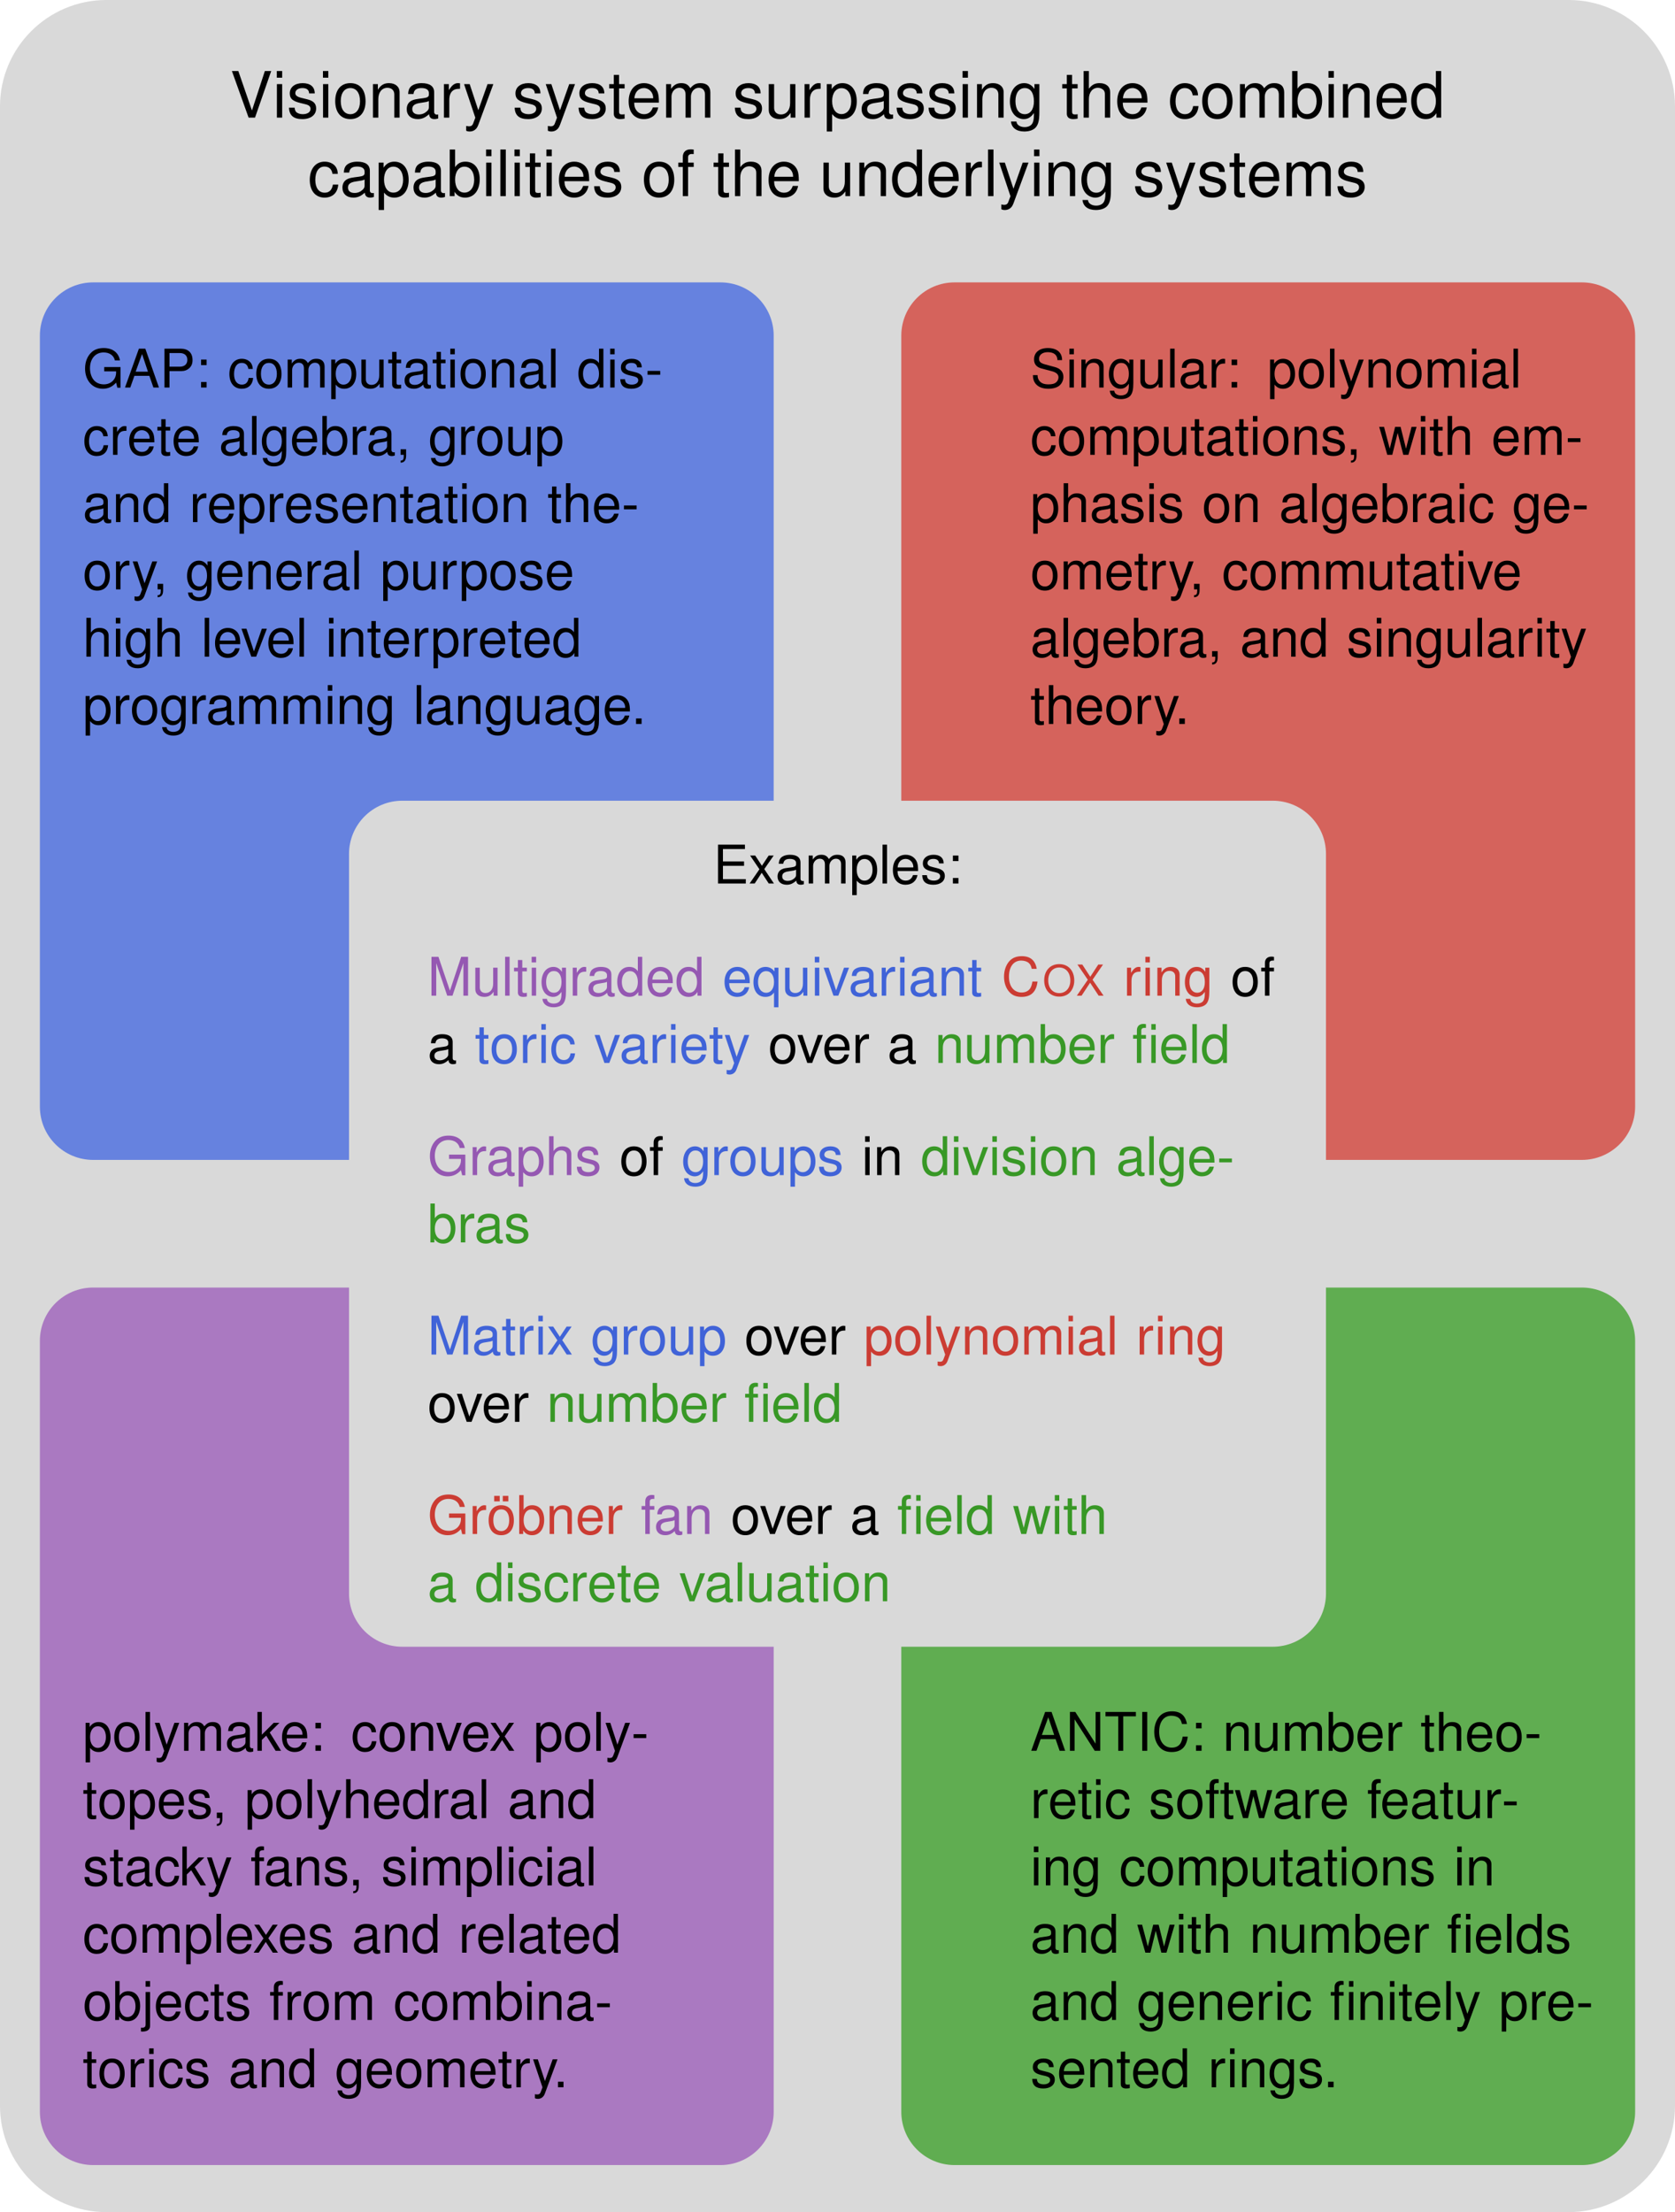 <?xml version="1.0" encoding="UTF-8"?>
<svg xmlns="http://www.w3.org/2000/svg" xmlns:xlink="http://www.w3.org/1999/xlink" width="297.639pt" height="393.024pt" viewBox="0 0 297.639 393.024" version="1.1">
<defs>
<g>
<symbol overflow="visible" id="glyph0-0">
<path style="stroke:none;" d=""/>
</symbol>
<symbol overflow="visible" id="glyph0-1">
<path style="stroke:none;" d="M 1.734 -3.141 L 5.484 -3.141 L 5.484 -3.922 L 1.734 -3.922 L 1.734 -6.125 L 5.641 -6.125 L 5.641 -6.906 L 0.859 -6.906 L 0.859 0 L 5.797 0 L 5.797 -0.781 L 1.734 -0.781 Z M 1.734 -3.141 "/>
</symbol>
<symbol overflow="visible" id="glyph0-2">
<path style="stroke:none;" d="M 2.766 -2.562 L 4.438 -4.969 L 3.547 -4.969 L 2.344 -3.156 L 1.156 -4.969 L 0.25 -4.969 L 1.906 -2.531 L 0.156 0 L 1.062 0 L 2.312 -1.906 L 3.562 0 L 4.484 0 Z M 2.766 -2.562 "/>
</symbol>
<symbol overflow="visible" id="glyph0-3">
<path style="stroke:none;" d="M 5.062 -0.469 C 4.984 -0.438 4.938 -0.438 4.891 -0.438 C 4.625 -0.438 4.469 -0.594 4.469 -0.828 L 4.469 -3.75 C 4.469 -4.625 3.828 -5.109 2.609 -5.109 C 1.891 -5.109 1.281 -4.891 0.953 -4.531 C 0.734 -4.266 0.641 -3.984 0.609 -3.5 L 1.406 -3.5 C 1.484 -4.094 1.844 -4.375 2.578 -4.375 C 3.281 -4.375 3.688 -4.109 3.688 -3.641 L 3.688 -3.422 C 3.688 -3.094 3.484 -2.953 2.859 -2.875 C 1.75 -2.734 1.578 -2.703 1.266 -2.578 C 0.688 -2.344 0.391 -1.891 0.391 -1.25 C 0.391 -0.344 1.016 0.219 2.031 0.219 C 2.656 0.219 3.156 0 3.719 -0.516 C 3.766 -0.016 4.016 0.219 4.531 0.219 C 4.688 0.219 4.812 0.203 5.062 0.125 Z M 3.688 -1.562 C 3.688 -1.297 3.609 -1.141 3.375 -0.922 C 3.047 -0.625 2.656 -0.469 2.203 -0.469 C 1.578 -0.469 1.219 -0.766 1.219 -1.266 C 1.219 -1.797 1.578 -2.062 2.422 -2.172 C 3.25 -2.297 3.422 -2.328 3.688 -2.453 Z M 3.688 -1.562 "/>
</symbol>
<symbol overflow="visible" id="glyph0-4">
<path style="stroke:none;" d="M 0.656 -4.969 L 0.656 0 L 1.453 0 L 1.453 -3.109 C 1.453 -3.828 1.984 -4.406 2.625 -4.406 C 3.203 -4.406 3.547 -4.047 3.547 -3.422 L 3.547 0 L 4.344 0 L 4.344 -3.109 C 4.344 -3.828 4.859 -4.406 5.5 -4.406 C 6.078 -4.406 6.422 -4.047 6.422 -3.422 L 6.422 0 L 7.219 0 L 7.219 -3.719 C 7.219 -4.609 6.703 -5.109 5.781 -5.109 C 5.109 -5.109 4.719 -4.906 4.25 -4.344 C 3.953 -4.875 3.562 -5.109 2.922 -5.109 C 2.25 -5.109 1.812 -4.859 1.391 -4.266 L 1.391 -4.969 Z M 0.656 -4.969 "/>
</symbol>
<symbol overflow="visible" id="glyph0-5">
<path style="stroke:none;" d="M 0.516 2.062 L 1.312 2.062 L 1.312 -0.516 C 1.719 -0.016 2.188 0.219 2.828 0.219 C 4.109 0.219 4.953 -0.812 4.953 -2.391 C 4.953 -4.062 4.141 -5.109 2.828 -5.109 C 2.156 -5.109 1.609 -4.797 1.234 -4.219 L 1.234 -4.969 L 0.516 -4.969 Z M 2.688 -4.359 C 3.562 -4.359 4.125 -3.594 4.125 -2.422 C 4.125 -1.281 3.547 -0.516 2.688 -0.516 C 1.859 -0.516 1.312 -1.281 1.312 -2.438 C 1.312 -3.609 1.859 -4.359 2.688 -4.359 Z M 2.688 -4.359 "/>
</symbol>
<symbol overflow="visible" id="glyph0-6">
<path style="stroke:none;" d="M 1.438 -6.906 L 0.641 -6.906 L 0.641 0 L 1.438 0 Z M 1.438 -6.906 "/>
</symbol>
<symbol overflow="visible" id="glyph0-7">
<path style="stroke:none;" d="M 4.859 -2.219 C 4.859 -2.969 4.797 -3.422 4.656 -3.797 C 4.344 -4.609 3.578 -5.109 2.656 -5.109 C 1.266 -5.109 0.375 -4.047 0.375 -2.422 C 0.375 -0.781 1.234 0.219 2.625 0.219 C 3.766 0.219 4.547 -0.422 4.75 -1.5 L 3.953 -1.5 C 3.734 -0.859 3.297 -0.516 2.656 -0.516 C 2.156 -0.516 1.734 -0.734 1.469 -1.156 C 1.281 -1.438 1.219 -1.719 1.203 -2.219 Z M 1.219 -2.859 C 1.281 -3.781 1.844 -4.375 2.641 -4.375 C 3.422 -4.375 4.016 -3.734 4.016 -2.922 C 4.016 -2.891 4.016 -2.875 4 -2.859 Z M 1.219 -2.859 "/>
</symbol>
<symbol overflow="visible" id="glyph0-8">
<path style="stroke:none;" d="M 4.141 -3.578 C 4.141 -4.547 3.5 -5.109 2.344 -5.109 C 1.188 -5.109 0.438 -4.5 0.438 -3.594 C 0.438 -2.812 0.844 -2.438 2.016 -2.156 L 2.75 -1.984 C 3.297 -1.844 3.516 -1.641 3.516 -1.281 C 3.516 -0.828 3.062 -0.516 2.375 -0.516 C 1.938 -0.516 1.578 -0.641 1.375 -0.844 C 1.266 -0.984 1.203 -1.125 1.156 -1.484 L 0.328 -1.484 C 0.359 -0.328 1 0.219 2.297 0.219 C 3.547 0.219 4.344 -0.391 4.344 -1.359 C 4.344 -2.094 3.922 -2.5 2.938 -2.734 L 2.188 -2.922 C 1.547 -3.062 1.266 -3.281 1.266 -3.625 C 1.266 -4.078 1.672 -4.375 2.312 -4.375 C 2.953 -4.375 3.297 -4.094 3.312 -3.578 Z M 4.141 -3.578 "/>
</symbol>
<symbol overflow="visible" id="glyph0-9">
<path style="stroke:none;" d="M 2.031 -0.984 L 1.047 -0.984 L 1.047 0 L 2.031 0 Z M 2.031 -4.969 L 1.047 -4.969 L 1.047 -3.984 L 2.031 -3.984 Z M 2.031 -4.969 "/>
</symbol>
<symbol overflow="visible" id="glyph0-10">
<path style="stroke:none;" d="M 4.438 0 L 6.375 -5.781 L 6.375 0 L 7.203 0 L 7.203 -6.906 L 5.984 -6.906 L 3.984 -0.891 L 1.938 -6.906 L 0.703 -6.906 L 0.703 0 L 1.547 0 L 1.547 -5.781 L 3.5 0 Z M 4.438 0 "/>
</symbol>
<symbol overflow="visible" id="glyph0-11">
<path style="stroke:none;" d="M 4.562 0 L 4.562 -4.969 L 3.781 -4.969 L 3.781 -2.156 C 3.781 -1.141 3.25 -0.469 2.422 -0.469 C 1.797 -0.469 1.406 -0.859 1.406 -1.453 L 1.406 -4.969 L 0.609 -4.969 L 0.609 -1.141 C 0.609 -0.312 1.234 0.219 2.203 0.219 C 2.922 0.219 3.391 -0.031 3.859 -0.688 L 3.859 0 Z M 4.562 0 "/>
</symbol>
<symbol overflow="visible" id="glyph0-12">
<path style="stroke:none;" d="M 2.406 -4.969 L 1.594 -4.969 L 1.594 -6.328 L 0.812 -6.328 L 0.812 -4.969 L 0.125 -4.969 L 0.125 -4.312 L 0.812 -4.312 L 0.812 -0.562 C 0.812 -0.062 1.141 0.219 1.766 0.219 C 1.953 0.219 2.141 0.203 2.406 0.156 L 2.406 -0.516 C 2.297 -0.484 2.172 -0.469 2.031 -0.469 C 1.688 -0.469 1.594 -0.562 1.594 -0.922 L 1.594 -4.312 L 2.406 -4.312 Z M 2.406 -4.969 "/>
</symbol>
<symbol overflow="visible" id="glyph0-13">
<path style="stroke:none;" d="M 1.422 -4.969 L 0.641 -4.969 L 0.641 0 L 1.422 0 Z M 1.422 -6.906 L 0.625 -6.906 L 0.625 -5.906 L 1.422 -5.906 Z M 1.422 -6.906 "/>
</symbol>
<symbol overflow="visible" id="glyph0-14">
<path style="stroke:none;" d="M 3.906 -4.969 L 3.906 -4.234 C 3.5 -4.828 3.016 -5.109 2.391 -5.109 C 1.125 -5.109 0.281 -4 0.281 -2.391 C 0.281 -1.578 0.5 -0.922 0.906 -0.438 C 1.266 -0.031 1.797 0.219 2.312 0.219 C 2.938 0.219 3.375 -0.047 3.828 -0.672 L 3.828 -0.422 C 3.828 0.25 3.734 0.656 3.547 0.938 C 3.328 1.234 2.922 1.406 2.438 1.406 C 2.078 1.406 1.766 1.312 1.547 1.141 C 1.359 1 1.281 0.859 1.234 0.562 L 0.438 0.562 C 0.516 1.5 1.25 2.062 2.422 2.062 C 3.156 2.062 3.781 1.828 4.109 1.438 C 4.484 0.969 4.625 0.344 4.625 -0.812 L 4.625 -4.969 Z M 2.469 -4.375 C 3.328 -4.375 3.828 -3.656 3.828 -2.422 C 3.828 -1.234 3.312 -0.516 2.484 -0.516 C 1.625 -0.516 1.094 -1.234 1.094 -2.438 C 1.094 -3.641 1.625 -4.375 2.469 -4.375 Z M 2.469 -4.375 "/>
</symbol>
<symbol overflow="visible" id="glyph0-15">
<path style="stroke:none;" d="M 0.656 -4.969 L 0.656 0 L 1.453 0 L 1.453 -2.578 C 1.453 -3.281 1.625 -3.75 2 -4.031 C 2.25 -4.203 2.484 -4.266 3.047 -4.266 L 3.047 -5.078 C 2.906 -5.094 2.844 -5.109 2.734 -5.109 C 2.219 -5.109 1.844 -4.797 1.375 -4.062 L 1.375 -4.969 Z M 0.656 -4.969 "/>
</symbol>
<symbol overflow="visible" id="glyph0-16">
<path style="stroke:none;" d="M 4.688 -6.906 L 3.906 -6.906 L 3.906 -4.344 C 3.562 -4.844 3.047 -5.109 2.375 -5.109 C 1.094 -5.109 0.25 -4.078 0.25 -2.484 C 0.25 -0.812 1.062 0.219 2.406 0.219 C 3.094 0.219 3.562 -0.031 3.984 -0.656 L 3.984 0 L 4.688 0 Z M 2.516 -4.359 C 3.359 -4.359 3.906 -3.609 3.906 -2.422 C 3.906 -1.281 3.359 -0.516 2.516 -0.516 C 1.641 -0.516 1.062 -1.281 1.062 -2.438 C 1.062 -3.594 1.641 -4.359 2.516 -4.359 Z M 2.516 -4.359 "/>
</symbol>
<symbol overflow="visible" id="glyph0-17">
<path style="stroke:none;" d="M 4.688 2.062 L 4.688 -4.969 L 3.984 -4.969 L 3.984 -4.297 C 3.609 -4.812 3.062 -5.109 2.406 -5.109 C 1.094 -5.109 0.25 -4.031 0.25 -2.391 C 0.25 -0.781 1.062 0.219 2.375 0.219 C 3.062 0.219 3.531 -0.031 3.906 -0.562 L 3.906 2.062 Z M 2.516 -4.359 C 3.359 -4.359 3.906 -3.609 3.906 -2.422 C 3.906 -1.281 3.359 -0.516 2.516 -0.516 C 1.641 -0.516 1.062 -1.281 1.062 -2.438 C 1.062 -3.594 1.641 -4.359 2.516 -4.359 Z M 2.516 -4.359 "/>
</symbol>
<symbol overflow="visible" id="glyph0-18">
<path style="stroke:none;" d="M 2.703 0 L 4.609 -4.969 L 3.719 -4.969 L 2.312 -0.938 L 0.984 -4.969 L 0.094 -4.969 L 1.844 0 Z M 2.703 0 "/>
</symbol>
<symbol overflow="visible" id="glyph0-19">
<path style="stroke:none;" d="M 0.656 -4.969 L 0.656 0 L 1.453 0 L 1.453 -2.734 C 1.453 -3.75 1.984 -4.406 2.797 -4.406 C 3.422 -4.406 3.828 -4.031 3.828 -3.438 L 3.828 0 L 4.609 0 L 4.609 -3.75 C 4.609 -4.578 4 -5.109 3.047 -5.109 C 2.297 -5.109 1.828 -4.812 1.391 -4.125 L 1.391 -4.969 Z M 0.656 -4.969 "/>
</symbol>
<symbol overflow="visible" id="glyph0-20">
<path style="stroke:none;" d="M 6.266 -4.766 C 6 -6.281 5.125 -7.016 3.609 -7.016 C 2.672 -7.016 1.938 -6.719 1.422 -6.156 C 0.797 -5.469 0.453 -4.484 0.453 -3.375 C 0.453 -2.234 0.812 -1.266 1.453 -0.594 C 1.984 -0.031 2.672 0.219 3.562 0.219 C 5.25 0.219 6.203 -0.688 6.406 -2.516 L 5.5 -2.516 C 5.422 -2.047 5.328 -1.719 5.188 -1.453 C 4.906 -0.875 4.312 -0.562 3.578 -0.562 C 2.203 -0.562 1.328 -1.656 1.328 -3.375 C 1.328 -5.156 2.172 -6.234 3.5 -6.234 C 4.062 -6.234 4.578 -6.062 4.859 -5.797 C 5.125 -5.562 5.266 -5.281 5.375 -4.766 Z M 6.266 -4.766 "/>
</symbol>
<symbol overflow="visible" id="glyph0-21">
<path style="stroke:none;" d="M 2.578 -5.109 C 1.188 -5.109 0.344 -4.109 0.344 -2.438 C 0.344 -0.781 1.172 0.219 2.578 0.219 C 3.984 0.219 4.828 -0.781 4.828 -2.406 C 4.828 -4.125 4 -5.109 2.578 -5.109 Z M 2.578 -4.375 C 3.469 -4.375 4 -3.641 4 -2.422 C 4 -1.25 3.453 -0.516 2.578 -0.516 C 1.703 -0.516 1.172 -1.234 1.172 -2.438 C 1.172 -3.641 1.703 -4.375 2.578 -4.375 Z M 2.578 -4.375 "/>
</symbol>
<symbol overflow="visible" id="glyph0-22">
<path style="stroke:none;" d="M 2.438 -4.969 L 1.625 -4.969 L 1.625 -5.734 C 1.625 -6.062 1.812 -6.234 2.172 -6.234 C 2.234 -6.234 2.266 -6.234 2.438 -6.234 L 2.438 -6.891 C 2.266 -6.922 2.156 -6.938 2 -6.938 C 1.266 -6.938 0.828 -6.516 0.828 -5.797 L 0.828 -4.969 L 0.172 -4.969 L 0.172 -4.312 L 0.828 -4.312 L 0.828 0 L 1.625 0 L 1.625 -4.312 L 2.438 -4.312 Z M 2.438 -4.969 "/>
</symbol>
<symbol overflow="visible" id="glyph0-23">
<path style="stroke:none;" d="M 4.453 -3.297 C 4.422 -3.781 4.312 -4.094 4.125 -4.359 C 3.781 -4.828 3.188 -5.109 2.5 -5.109 C 1.172 -5.109 0.297 -4.047 0.297 -2.391 C 0.297 -0.797 1.141 0.219 2.484 0.219 C 3.672 0.219 4.422 -0.5 4.516 -1.703 L 3.719 -1.703 C 3.594 -0.906 3.188 -0.516 2.516 -0.516 C 1.641 -0.516 1.125 -1.219 1.125 -2.391 C 1.125 -3.641 1.625 -4.375 2.484 -4.375 C 3.156 -4.375 3.562 -3.984 3.672 -3.297 Z M 4.453 -3.297 "/>
</symbol>
<symbol overflow="visible" id="glyph0-24">
<path style="stroke:none;" d="M 3.672 -4.969 L 2.297 -1.094 L 1.031 -4.969 L 0.188 -4.969 L 1.859 0.016 L 1.562 0.812 C 1.438 1.156 1.266 1.281 0.922 1.281 C 0.812 1.281 0.688 1.266 0.516 1.234 L 0.516 1.938 C 0.672 2.031 0.828 2.062 1.047 2.062 C 1.297 2.062 1.578 1.984 1.781 1.828 C 2.031 1.641 2.172 1.438 2.312 1.047 L 4.531 -4.969 Z M 3.672 -4.969 "/>
</symbol>
<symbol overflow="visible" id="glyph0-25">
<path style="stroke:none;" d="M 0.516 -6.906 L 0.516 0 L 1.219 0 L 1.219 -0.641 C 1.594 -0.062 2.109 0.219 2.797 0.219 C 4.094 0.219 4.953 -0.859 4.953 -2.5 C 4.953 -4.109 4.141 -5.109 2.828 -5.109 C 2.156 -5.109 1.672 -4.844 1.297 -4.297 L 1.297 -6.906 Z M 2.672 -4.359 C 3.562 -4.359 4.125 -3.594 4.125 -2.422 C 4.125 -1.281 3.547 -0.516 2.672 -0.516 C 1.844 -0.516 1.297 -1.281 1.297 -2.438 C 1.297 -3.609 1.844 -4.359 2.672 -4.359 Z M 2.672 -4.359 "/>
</symbol>
<symbol overflow="visible" id="glyph0-26">
<path style="stroke:none;" d="M 2.391 -4.969 L 1.562 -4.969 L 1.562 -5.734 C 1.562 -6.062 1.75 -6.234 2.109 -6.234 C 2.172 -6.234 2.203 -6.234 2.391 -6.234 L 2.391 -6.891 C 2.203 -6.922 2.109 -6.938 1.938 -6.938 C 1.219 -6.938 0.781 -6.516 0.781 -5.797 L 0.781 -4.969 L 0.109 -4.969 L 0.109 -4.312 L 0.781 -4.312 L 0.781 0 L 1.562 0 L 1.562 -4.312 L 2.391 -4.312 Z M 4.125 -4.969 L 3.344 -4.969 L 3.344 0 L 4.125 0 Z M 4.125 -6.906 L 3.344 -6.906 L 3.344 -5.906 L 4.125 -5.906 Z M 4.125 -6.906 "/>
</symbol>
<symbol overflow="visible" id="glyph0-27">
<path style="stroke:none;" d="M 6.719 -3.641 L 3.828 -3.641 L 3.828 -2.875 L 5.938 -2.875 L 5.938 -2.672 C 5.938 -1.453 5.031 -0.562 3.766 -0.562 C 3.062 -0.562 2.438 -0.812 2.031 -1.266 C 1.578 -1.75 1.297 -2.578 1.297 -3.422 C 1.297 -5.125 2.266 -6.234 3.719 -6.234 C 4.766 -6.234 5.531 -5.703 5.719 -4.812 L 6.625 -4.812 C 6.375 -6.219 5.312 -7.016 3.734 -7.016 C 2.891 -7.016 2.203 -6.797 1.672 -6.359 C 0.875 -5.688 0.422 -4.625 0.422 -3.375 C 0.422 -1.266 1.719 0.219 3.578 0.219 C 4.516 0.219 5.266 -0.125 5.938 -0.875 L 6.156 0.031 L 6.719 0.031 Z M 6.719 -3.641 "/>
</symbol>
<symbol overflow="visible" id="glyph0-28">
<path style="stroke:none;" d="M 0.656 -6.906 L 0.656 0 L 1.453 0 L 1.453 -2.734 C 1.453 -3.75 1.984 -4.406 2.797 -4.406 C 3.047 -4.406 3.297 -4.328 3.5 -4.188 C 3.719 -4.031 3.812 -3.781 3.812 -3.438 L 3.812 0 L 4.609 0 L 4.609 -3.75 C 4.609 -4.578 4 -5.109 3.047 -5.109 C 2.344 -5.109 1.906 -4.891 1.453 -4.281 L 1.453 -6.906 Z M 0.656 -6.906 "/>
</symbol>
<symbol overflow="visible" id="glyph0-29">
<path style="stroke:none;" d="M 2.688 -2.953 L 0.438 -2.953 L 0.438 -2.266 L 2.688 -2.266 Z M 2.688 -2.953 "/>
</symbol>
<symbol overflow="visible" id="glyph0-30">
<path style="stroke:none;" d="M 2.578 -5.109 C 1.188 -5.109 0.344 -4.109 0.344 -2.438 C 0.344 -0.781 1.172 0.219 2.578 0.219 C 3.984 0.219 4.828 -0.781 4.828 -2.406 C 4.828 -4.125 4 -5.109 2.578 -5.109 Z M 2.578 -4.375 C 3.469 -4.375 4 -3.641 4 -2.422 C 4 -1.25 3.453 -0.516 2.578 -0.516 C 1.703 -0.516 1.172 -1.234 1.172 -2.438 C 1.172 -3.641 1.703 -4.375 2.578 -4.375 Z M 2.312 -6.766 L 1.328 -6.766 L 1.328 -5.797 L 2.312 -5.797 Z M 3.844 -6.766 L 2.859 -6.766 L 2.859 -5.797 L 3.844 -5.797 Z M 3.844 -6.766 "/>
</symbol>
<symbol overflow="visible" id="glyph0-31">
<path style="stroke:none;" d="M 5.25 0 L 6.703 -4.969 L 5.812 -4.969 L 4.828 -1.094 L 3.859 -4.969 L 2.891 -4.969 L 1.938 -1.094 L 0.922 -4.969 L 0.062 -4.969 L 1.5 0 L 2.391 0 L 3.344 -3.891 L 4.344 0 Z M 5.25 0 "/>
</symbol>
<symbol overflow="visible" id="glyph0-32">
<path style="stroke:none;" d="M 4.484 -2.078 L 5.203 0 L 6.188 0 L 3.766 -6.906 L 2.625 -6.906 L 0.156 0 L 1.094 0 L 1.828 -2.078 Z M 4.234 -2.812 L 2.047 -2.812 L 3.188 -5.953 Z M 4.234 -2.812 "/>
</symbol>
<symbol overflow="visible" id="glyph0-33">
<path style="stroke:none;" d="M 1.75 -2.922 L 3.906 -2.922 C 4.453 -2.922 4.875 -3.094 5.25 -3.422 C 5.656 -3.797 5.844 -4.234 5.844 -4.875 C 5.844 -6.172 5.078 -6.906 3.719 -6.906 L 0.859 -6.906 L 0.859 0 L 1.75 0 Z M 1.75 -3.703 L 1.75 -6.125 L 3.578 -6.125 C 4.422 -6.125 4.922 -5.672 4.922 -4.922 C 4.922 -4.156 4.422 -3.703 3.578 -3.703 Z M 1.75 -3.703 "/>
</symbol>
<symbol overflow="visible" id="glyph0-34">
<path style="stroke:none;" d="M 0.828 -0.984 L 0.828 0 L 1.391 0 L 1.391 0.172 C 1.391 0.828 1.266 1.016 0.828 1.031 L 0.828 1.391 C 1.484 1.391 1.812 0.969 1.812 0.156 L 1.812 -0.984 Z M 0.828 -0.984 "/>
</symbol>
<symbol overflow="visible" id="glyph0-35">
<path style="stroke:none;" d="M 1.812 -0.984 L 0.828 -0.984 L 0.828 0 L 1.812 0 Z M 1.812 -0.984 "/>
</symbol>
<symbol overflow="visible" id="glyph0-36">
<path style="stroke:none;" d="M 5.641 -4.875 C 5.641 -6.234 4.703 -7.016 3.109 -7.016 C 1.594 -7.016 0.656 -6.234 0.656 -4.984 C 0.656 -4.141 1.109 -3.609 2.016 -3.375 L 3.734 -2.922 C 4.609 -2.703 5 -2.344 5 -1.812 C 5 -1.438 4.797 -1.062 4.5 -0.859 C 4.234 -0.656 3.797 -0.562 3.234 -0.562 C 2.484 -0.562 1.984 -0.734 1.641 -1.141 C 1.391 -1.438 1.281 -1.766 1.281 -2.203 L 0.453 -2.203 C 0.469 -1.562 0.594 -1.141 0.859 -0.766 C 1.328 -0.125 2.125 0.219 3.188 0.219 C 4 0.219 4.672 0.031 5.125 -0.312 C 5.594 -0.688 5.875 -1.297 5.875 -1.891 C 5.875 -2.75 5.344 -3.375 4.406 -3.625 L 2.672 -4.094 C 1.844 -4.312 1.547 -4.578 1.547 -5.109 C 1.547 -5.812 2.156 -6.281 3.094 -6.281 C 4.188 -6.281 4.797 -5.781 4.812 -4.875 Z M 5.641 -4.875 "/>
</symbol>
<symbol overflow="visible" id="glyph0-37">
<path style="stroke:none;" d="M 1.328 -6.906 L 0.547 -6.906 L 0.547 0 L 1.328 0 L 1.328 -1.938 L 2.109 -2.688 L 3.781 0 L 4.75 0 L 2.734 -3.25 L 4.453 -4.969 L 3.438 -4.969 L 1.328 -2.859 Z M 1.328 -6.906 "/>
</symbol>
<symbol overflow="visible" id="glyph0-38">
<path style="stroke:none;" d="M 0.656 -4.969 L 0.656 0.719 C 0.656 1.219 0.5 1.375 0.016 1.375 C -0.016 1.375 -0.016 1.375 -0.172 1.359 L -0.172 2.031 C -0.078 2.062 -0.031 2.062 0.094 2.062 C 0.984 2.062 1.453 1.703 1.453 1.031 L 1.453 -4.969 Z M 1.453 -6.906 L 0.656 -6.906 L 0.656 -5.906 L 1.453 -5.906 Z M 1.453 -6.906 "/>
</symbol>
<symbol overflow="visible" id="glyph0-39">
<path style="stroke:none;" d="M 6.109 -6.906 L 5.281 -6.906 L 5.281 -1.266 L 1.672 -6.906 L 0.719 -6.906 L 0.719 0 L 1.547 0 L 1.547 -5.594 L 5.125 0 L 6.109 0 Z M 6.109 -6.906 "/>
</symbol>
<symbol overflow="visible" id="glyph0-40">
<path style="stroke:none;" d="M 3.359 -6.125 L 5.609 -6.125 L 5.609 -6.906 L 0.203 -6.906 L 0.203 -6.125 L 2.469 -6.125 L 2.469 0 L 3.359 0 Z M 3.359 -6.125 "/>
</symbol>
<symbol overflow="visible" id="glyph0-41">
<path style="stroke:none;" d="M 1.844 -6.906 L 0.953 -6.906 L 0.953 0 L 1.844 0 Z M 1.844 -6.906 "/>
</symbol>
<symbol overflow="visible" id="glyph1-0">
<path style="stroke:none;" d=""/>
</symbol>
<symbol overflow="visible" id="glyph1-1">
<path style="stroke:none;" d="M 2.953 -5.609 C 1.359 -5.609 0.281 -4.453 0.281 -2.719 C 0.281 -1 1.359 0.172 2.953 0.172 C 3.625 0.172 4.219 -0.031 4.672 -0.406 C 5.266 -0.922 5.625 -1.766 5.625 -2.672 C 5.625 -4.453 4.562 -5.609 2.953 -5.609 Z M 2.953 -5 C 4.141 -5 4.922 -4.078 4.922 -2.688 C 4.922 -1.359 4.125 -0.453 2.953 -0.453 C 1.781 -0.453 1 -1.359 1 -2.719 C 1 -4.078 1.781 -5 2.953 -5 Z M 2.953 -5 "/>
</symbol>
<symbol overflow="visible" id="glyph1-2">
<path style="stroke:none;" d="M 2.969 -2.828 L 4.828 -5.531 L 3.984 -5.531 L 2.562 -3.359 L 1.141 -5.531 L 0.281 -5.531 L 2.125 -2.828 L 0.172 0 L 1.016 0 L 2.531 -2.297 L 4.047 0 L 4.922 0 Z M 2.969 -2.828 "/>
</symbol>
<symbol overflow="visible" id="glyph2-0">
<path style="stroke:none;" d=""/>
</symbol>
<symbol overflow="visible" id="glyph2-1">
<path style="stroke:none;" d="M 4.453 0 L 7.328 -8.281 L 6.203 -8.281 L 3.906 -1.266 L 1.484 -8.281 L 0.344 -8.281 L 3.312 0 Z M 4.453 0 "/>
</symbol>
<symbol overflow="visible" id="glyph2-2">
<path style="stroke:none;" d="M 1.703 -5.953 L 0.766 -5.953 L 0.766 0 L 1.703 0 Z M 1.703 -8.281 L 0.75 -8.281 L 0.75 -7.094 L 1.703 -7.094 Z M 1.703 -8.281 "/>
</symbol>
<symbol overflow="visible" id="glyph2-3">
<path style="stroke:none;" d="M 4.969 -4.297 C 4.969 -5.469 4.188 -6.125 2.812 -6.125 C 1.438 -6.125 0.531 -5.406 0.531 -4.312 C 0.531 -3.375 1.016 -2.938 2.422 -2.594 L 3.312 -2.375 C 3.969 -2.219 4.219 -1.969 4.219 -1.547 C 4.219 -0.984 3.672 -0.609 2.844 -0.609 C 2.328 -0.609 1.891 -0.766 1.656 -1.016 C 1.516 -1.188 1.438 -1.359 1.391 -1.766 L 0.391 -1.766 C 0.438 -0.391 1.203 0.266 2.766 0.266 C 4.266 0.266 5.219 -0.484 5.219 -1.625 C 5.219 -2.516 4.719 -3 3.531 -3.281 L 2.625 -3.5 C 1.859 -3.688 1.516 -3.938 1.516 -4.344 C 1.516 -4.891 2.016 -5.25 2.781 -5.25 C 3.547 -5.25 3.953 -4.922 3.969 -4.297 Z M 4.969 -4.297 "/>
</symbol>
<symbol overflow="visible" id="glyph2-4">
<path style="stroke:none;" d="M 3.094 -6.125 C 1.422 -6.125 0.406 -4.938 0.406 -2.938 C 0.406 -0.938 1.406 0.266 3.094 0.266 C 4.766 0.266 5.797 -0.938 5.797 -2.891 C 5.797 -4.938 4.812 -6.125 3.094 -6.125 Z M 3.094 -5.25 C 4.172 -5.25 4.812 -4.375 4.812 -2.891 C 4.812 -1.5 4.141 -0.609 3.094 -0.609 C 2.047 -0.609 1.391 -1.484 1.391 -2.938 C 1.391 -4.359 2.047 -5.25 3.094 -5.25 Z M 3.094 -5.25 "/>
</symbol>
<symbol overflow="visible" id="glyph2-5">
<path style="stroke:none;" d="M 0.797 -5.953 L 0.797 0 L 1.75 0 L 1.75 -3.281 C 1.75 -4.5 2.391 -5.297 3.359 -5.297 C 4.109 -5.297 4.594 -4.844 4.594 -4.125 L 4.594 0 L 5.531 0 L 5.531 -4.5 C 5.531 -5.484 4.797 -6.125 3.641 -6.125 C 2.766 -6.125 2.188 -5.781 1.672 -4.953 L 1.672 -5.953 Z M 0.797 -5.953 "/>
</symbol>
<symbol overflow="visible" id="glyph2-6">
<path style="stroke:none;" d="M 6.078 -0.562 C 5.969 -0.531 5.922 -0.531 5.875 -0.531 C 5.547 -0.531 5.359 -0.703 5.359 -1 L 5.359 -4.5 C 5.359 -5.562 4.594 -6.125 3.125 -6.125 C 2.266 -6.125 1.547 -5.875 1.141 -5.438 C 0.875 -5.125 0.766 -4.781 0.734 -4.188 L 1.688 -4.188 C 1.766 -4.922 2.203 -5.25 3.094 -5.25 C 3.938 -5.25 4.422 -4.938 4.422 -4.359 L 4.422 -4.109 C 4.422 -3.719 4.188 -3.547 3.438 -3.453 C 2.094 -3.281 1.891 -3.234 1.516 -3.094 C 0.828 -2.812 0.484 -2.266 0.484 -1.5 C 0.484 -0.422 1.234 0.266 2.438 0.266 C 3.188 0.266 3.781 0 4.453 -0.609 C 4.516 -0.016 4.812 0.266 5.438 0.266 C 5.625 0.266 5.766 0.234 6.078 0.156 Z M 4.422 -1.875 C 4.422 -1.562 4.328 -1.359 4.047 -1.109 C 3.656 -0.75 3.188 -0.562 2.641 -0.562 C 1.891 -0.562 1.469 -0.922 1.469 -1.516 C 1.469 -2.141 1.891 -2.469 2.891 -2.609 C 3.891 -2.75 4.094 -2.797 4.422 -2.938 Z M 4.422 -1.875 "/>
</symbol>
<symbol overflow="visible" id="glyph2-7">
<path style="stroke:none;" d="M 0.781 -5.953 L 0.781 0 L 1.734 0 L 1.734 -3.094 C 1.734 -3.938 1.953 -4.5 2.406 -4.828 C 2.703 -5.047 2.984 -5.109 3.641 -5.125 L 3.641 -6.094 C 3.484 -6.109 3.406 -6.125 3.281 -6.125 C 2.672 -6.125 2.203 -5.766 1.656 -4.875 L 1.656 -5.953 Z M 0.781 -5.953 "/>
</symbol>
<symbol overflow="visible" id="glyph2-8">
<path style="stroke:none;" d="M 4.406 -5.953 L 2.766 -1.312 L 1.234 -5.953 L 0.234 -5.953 L 2.234 0.016 L 1.875 0.969 C 1.734 1.391 1.516 1.547 1.109 1.547 C 0.984 1.547 0.812 1.516 0.609 1.484 L 0.609 2.328 C 0.812 2.438 1 2.469 1.25 2.469 C 1.562 2.469 1.891 2.375 2.141 2.188 C 2.438 1.969 2.594 1.734 2.781 1.25 L 5.438 -5.953 Z M 4.406 -5.953 "/>
</symbol>
<symbol overflow="visible" id="glyph2-9">
<path style="stroke:none;" d="M 2.891 -5.953 L 1.906 -5.953 L 1.906 -7.594 L 0.969 -7.594 L 0.969 -5.953 L 0.156 -5.953 L 0.156 -5.188 L 0.969 -5.188 L 0.969 -0.688 C 0.969 -0.078 1.375 0.266 2.109 0.266 C 2.344 0.266 2.562 0.234 2.891 0.188 L 2.891 -0.609 C 2.766 -0.578 2.609 -0.562 2.438 -0.562 C 2.016 -0.562 1.906 -0.688 1.906 -1.109 L 1.906 -5.188 L 2.891 -5.188 Z M 2.891 -5.953 "/>
</symbol>
<symbol overflow="visible" id="glyph2-10">
<path style="stroke:none;" d="M 5.828 -2.656 C 5.828 -3.562 5.766 -4.109 5.594 -4.562 C 5.203 -5.531 4.297 -6.125 3.188 -6.125 C 1.516 -6.125 0.453 -4.844 0.453 -2.891 C 0.453 -0.938 1.484 0.266 3.156 0.266 C 4.516 0.266 5.469 -0.516 5.703 -1.812 L 4.75 -1.812 C 4.484 -1.016 3.953 -0.609 3.188 -0.609 C 2.594 -0.609 2.078 -0.891 1.766 -1.391 C 1.531 -1.734 1.453 -2.062 1.438 -2.656 Z M 1.469 -3.438 C 1.547 -4.531 2.219 -5.25 3.172 -5.25 C 4.094 -5.25 4.812 -4.469 4.812 -3.5 C 4.812 -3.469 4.812 -3.453 4.812 -3.438 Z M 1.469 -3.438 "/>
</symbol>
<symbol overflow="visible" id="glyph2-11">
<path style="stroke:none;" d="M 0.797 -5.953 L 0.797 0 L 1.75 0 L 1.75 -3.734 C 1.75 -4.594 2.375 -5.297 3.141 -5.297 C 3.844 -5.297 4.25 -4.859 4.25 -4.094 L 4.25 0 L 5.203 0 L 5.203 -3.734 C 5.203 -4.594 5.828 -5.297 6.594 -5.297 C 7.297 -5.297 7.703 -4.844 7.703 -4.094 L 7.703 0 L 8.656 0 L 8.656 -4.469 C 8.656 -5.531 8.047 -6.125 6.922 -6.125 C 6.141 -6.125 5.656 -5.891 5.094 -5.219 C 4.75 -5.844 4.266 -6.125 3.5 -6.125 C 2.703 -6.125 2.188 -5.828 1.672 -5.109 L 1.672 -5.953 Z M 0.797 -5.953 "/>
</symbol>
<symbol overflow="visible" id="glyph2-12">
<path style="stroke:none;" d="M 5.469 0 L 5.469 -5.953 L 4.531 -5.953 L 4.531 -2.578 C 4.531 -1.359 3.891 -0.562 2.906 -0.562 C 2.156 -0.562 1.688 -1.016 1.688 -1.734 L 1.688 -5.953 L 0.734 -5.953 L 0.734 -1.359 C 0.734 -0.375 1.484 0.266 2.641 0.266 C 3.516 0.266 4.062 -0.047 4.625 -0.828 L 4.625 0 Z M 5.469 0 "/>
</symbol>
<symbol overflow="visible" id="glyph2-13">
<path style="stroke:none;" d="M 0.609 2.469 L 1.562 2.469 L 1.562 -0.625 C 2.062 -0.016 2.625 0.266 3.391 0.266 C 4.938 0.266 5.938 -0.984 5.938 -2.875 C 5.938 -4.875 4.969 -6.125 3.391 -6.125 C 2.578 -6.125 1.938 -5.766 1.484 -5.062 L 1.484 -5.953 L 0.609 -5.953 Z M 3.219 -5.234 C 4.266 -5.234 4.953 -4.312 4.953 -2.891 C 4.953 -1.547 4.266 -0.625 3.219 -0.625 C 2.219 -0.625 1.562 -1.531 1.562 -2.938 C 1.562 -4.328 2.219 -5.234 3.219 -5.234 Z M 3.219 -5.234 "/>
</symbol>
<symbol overflow="visible" id="glyph2-14">
<path style="stroke:none;" d="M 4.688 -5.953 L 4.688 -5.094 C 4.203 -5.797 3.625 -6.125 2.859 -6.125 C 1.359 -6.125 0.328 -4.812 0.328 -2.875 C 0.328 -1.891 0.594 -1.109 1.078 -0.531 C 1.516 -0.031 2.156 0.266 2.781 0.266 C 3.531 0.266 4.062 -0.062 4.594 -0.812 L 4.594 -0.5 C 4.594 0.312 4.484 0.797 4.25 1.125 C 4 1.484 3.516 1.688 2.938 1.688 C 2.5 1.688 2.109 1.562 1.859 1.359 C 1.641 1.188 1.547 1.031 1.484 0.688 L 0.516 0.688 C 0.625 1.812 1.5 2.469 2.891 2.469 C 3.781 2.469 4.547 2.188 4.938 1.719 C 5.391 1.172 5.562 0.422 5.562 -0.984 L 5.562 -5.953 Z M 2.969 -5.25 C 3.984 -5.25 4.594 -4.391 4.594 -2.891 C 4.594 -1.484 3.969 -0.609 2.969 -0.609 C 1.938 -0.609 1.312 -1.484 1.312 -2.938 C 1.312 -4.359 1.953 -5.25 2.969 -5.25 Z M 2.969 -5.25 "/>
</symbol>
<symbol overflow="visible" id="glyph2-15">
<path style="stroke:none;" d="M 0.797 -8.281 L 0.797 0 L 1.734 0 L 1.734 -3.281 C 1.734 -4.5 2.375 -5.297 3.344 -5.297 C 3.656 -5.297 3.969 -5.188 4.188 -5.016 C 4.469 -4.828 4.578 -4.547 4.578 -4.125 L 4.578 0 L 5.516 0 L 5.516 -4.5 C 5.516 -5.5 4.812 -6.125 3.641 -6.125 C 2.812 -6.125 2.297 -5.859 1.734 -5.141 L 1.734 -8.281 Z M 0.797 -8.281 "/>
</symbol>
<symbol overflow="visible" id="glyph2-16">
<path style="stroke:none;" d="M 5.344 -3.953 C 5.312 -4.531 5.188 -4.906 4.953 -5.234 C 4.547 -5.797 3.828 -6.125 3 -6.125 C 1.391 -6.125 0.359 -4.844 0.359 -2.875 C 0.359 -0.953 1.375 0.266 2.984 0.266 C 4.406 0.266 5.312 -0.594 5.422 -2.047 L 4.469 -2.047 C 4.312 -1.094 3.812 -0.609 3.016 -0.609 C 1.969 -0.609 1.344 -1.469 1.344 -2.875 C 1.344 -4.359 1.953 -5.25 2.984 -5.25 C 3.781 -5.25 4.281 -4.781 4.391 -3.953 Z M 5.344 -3.953 "/>
</symbol>
<symbol overflow="visible" id="glyph2-17">
<path style="stroke:none;" d="M 0.609 -8.281 L 0.609 0 L 1.469 0 L 1.469 -0.766 C 1.922 -0.062 2.516 0.266 3.344 0.266 C 4.922 0.266 5.938 -1.016 5.938 -3 C 5.938 -4.938 4.969 -6.125 3.391 -6.125 C 2.578 -6.125 2 -5.812 1.562 -5.141 L 1.562 -8.281 Z M 3.219 -5.234 C 4.266 -5.234 4.953 -4.312 4.953 -2.891 C 4.953 -1.547 4.25 -0.625 3.219 -0.625 C 2.219 -0.625 1.562 -1.531 1.562 -2.938 C 1.562 -4.328 2.219 -5.234 3.219 -5.234 Z M 3.219 -5.234 "/>
</symbol>
<symbol overflow="visible" id="glyph2-18">
<path style="stroke:none;" d="M 5.625 -8.281 L 4.688 -8.281 L 4.688 -5.203 C 4.281 -5.797 3.641 -6.125 2.844 -6.125 C 1.312 -6.125 0.297 -4.891 0.297 -2.984 C 0.297 -0.984 1.281 0.266 2.891 0.266 C 3.703 0.266 4.266 -0.047 4.781 -0.781 L 4.781 0 L 5.625 0 Z M 3.016 -5.234 C 4.031 -5.234 4.688 -4.328 4.688 -2.906 C 4.688 -1.531 4.016 -0.625 3.016 -0.625 C 1.969 -0.625 1.281 -1.547 1.281 -2.938 C 1.281 -4.312 1.969 -5.234 3.016 -5.234 Z M 3.016 -5.234 "/>
</symbol>
<symbol overflow="visible" id="glyph2-19">
<path style="stroke:none;" d="M 1.734 -8.281 L 0.766 -8.281 L 0.766 0 L 1.734 0 Z M 1.734 -8.281 "/>
</symbol>
<symbol overflow="visible" id="glyph2-20">
<path style="stroke:none;" d="M 2.938 -5.953 L 1.938 -5.953 L 1.938 -6.891 C 1.938 -7.281 2.172 -7.484 2.594 -7.484 C 2.688 -7.484 2.719 -7.484 2.938 -7.469 L 2.938 -8.266 C 2.719 -8.297 2.594 -8.312 2.391 -8.312 C 1.516 -8.312 1 -7.812 1 -6.969 L 1 -5.953 L 0.203 -5.953 L 0.203 -5.188 L 1 -5.188 L 1 0 L 1.938 0 L 1.938 -5.188 L 2.938 -5.188 Z M 2.938 -5.953 "/>
</symbol>
</g>
<clipPath id="clip1">
  <path d="M 0 0 L 297.641 0 L 297.641 393.023 L 0 393.023 Z M 0 0 "/>
</clipPath>
</defs>
<g id="surface1">
<g clip-path="url(#clip1)" clip-rule="nonzero">
<path style=" stroke:none;fill-rule:nonzero;fill:rgb(84.999%,84.999%,84.999%);fill-opacity:1;" d="M -0.004 18.926 L -0.004 374.098 C -0.004 384.551 8.473 393.027 18.926 393.027 L 278.711 393.027 C 289.164 393.027 297.641 384.551 297.641 374.098 L 297.641 18.926 C 297.641 8.473 289.164 -0.004 278.711 -0.004 L 18.926 -0.004 C 8.473 -0.004 -0.004 8.473 -0.004 18.926 Z M -0.004 18.926 "/>
</g>
<path style=" stroke:none;fill-rule:nonzero;fill:rgb(39.999%,50.98%,87.45%);fill-opacity:1;" d="M 7.086 59.637 L 7.086 196.613 C 7.086 201.844 11.324 206.078 16.551 206.078 L 128.016 206.078 C 133.242 206.078 137.48 201.844 137.48 196.613 L 137.48 59.637 C 137.48 54.41 133.242 50.172 128.016 50.172 L 16.551 50.172 C 11.324 50.172 7.086 54.41 7.086 59.637 Z M 7.086 59.637 "/>
<path style=" stroke:none;fill-rule:nonzero;fill:rgb(83.53%,38.823%,36.078%);fill-opacity:1;" d="M 290.555 59.637 L 290.555 196.613 C 290.555 201.844 286.316 206.078 281.09 206.078 L 169.621 206.078 C 164.395 206.078 160.156 201.844 160.156 196.613 L 160.156 59.637 C 160.156 54.41 164.395 50.172 169.621 50.172 L 281.09 50.172 C 286.316 50.172 290.555 54.41 290.555 59.637 Z M 290.555 59.637 "/>
<path style=" stroke:none;fill-rule:nonzero;fill:rgb(66.666%,47.452%,75.687%);fill-opacity:1;" d="M 7.086 375.199 L 7.086 238.223 C 7.086 232.992 11.324 228.758 16.551 228.758 L 128.016 228.758 C 133.242 228.758 137.48 232.992 137.48 238.223 L 137.48 375.199 C 137.48 380.426 133.242 384.664 128.016 384.664 L 16.551 384.664 C 11.324 384.664 7.086 380.426 7.086 375.199 Z M 7.086 375.199 "/>
<path style=" stroke:none;fill-rule:nonzero;fill:rgb(37.645%,67.844%,31.766%);fill-opacity:1;" d="M 290.555 375.199 L 290.555 238.223 C 290.555 232.992 286.316 228.758 281.09 228.758 L 169.621 228.758 C 164.395 228.758 160.156 232.992 160.156 238.223 L 160.156 375.199 C 160.156 380.426 164.395 384.664 169.621 384.664 L 281.09 384.664 C 286.316 384.664 290.555 380.426 290.555 375.199 Z M 290.555 375.199 "/>
<path style=" stroke:none;fill-rule:nonzero;fill:rgb(84.999%,84.999%,84.999%);fill-opacity:1;" d="M 226.156 142.262 L 71.484 142.262 C 66.258 142.262 62.02 146.496 62.02 151.723 L 62.02 283.113 C 62.02 288.34 66.258 292.574 71.484 292.574 L 226.156 292.574 C 231.383 292.574 235.621 288.34 235.621 283.113 L 235.621 151.723 C 235.621 146.496 231.383 142.262 226.156 142.262 Z M 226.156 142.262 "/>
<g style="fill:rgb(0%,0%,0%);fill-opacity:1;">
  <use xlink:href="#glyph0-1" x="126.729" y="156.974"/>
  <use xlink:href="#glyph0-2" x="133.042" y="156.974"/>
  <use xlink:href="#glyph0-3" x="137.774" y="156.974"/>
  <use xlink:href="#glyph0-4" x="143.036" y="156.974"/>
  <use xlink:href="#glyph0-5" x="150.92" y="156.974"/>
  <use xlink:href="#glyph0-6" x="156.183" y="156.974"/>
  <use xlink:href="#glyph0-7" x="158.284" y="156.974"/>
  <use xlink:href="#glyph0-8" x="163.546" y="156.974"/>
  <use xlink:href="#glyph0-9" x="168.278" y="156.974"/>
</g>
<g style="fill:rgb(58.429%,34.511%,69.803%);fill-opacity:1;">
  <use xlink:href="#glyph0-10" x="75.968" y="176.899"/>
  <use xlink:href="#glyph0-11" x="83.852" y="176.899"/>
  <use xlink:href="#glyph0-6" x="89.114" y="176.899"/>
  <use xlink:href="#glyph0-12" x="91.215" y="176.899"/>
  <use xlink:href="#glyph0-13" x="93.846" y="176.899"/>
  <use xlink:href="#glyph0-14" x="95.948" y="176.899"/>
</g>
<g style="fill:rgb(58.429%,34.511%,69.803%);fill-opacity:1;">
  <use xlink:href="#glyph0-15" x="101.115" y="176.899"/>
</g>
<g style="fill:rgb(58.429%,34.511%,69.803%);fill-opacity:1;">
  <use xlink:href="#glyph0-3" x="104.172" y="176.899"/>
  <use xlink:href="#glyph0-16" x="109.434" y="176.899"/>
  <use xlink:href="#glyph0-7" x="114.697" y="176.899"/>
  <use xlink:href="#glyph0-16" x="119.959" y="176.899"/>
</g>
<g style="fill:rgb(25.098%,38.823%,84.705%);fill-opacity:1;">
  <use xlink:href="#glyph0-7" x="128.373" y="176.899"/>
  <use xlink:href="#glyph0-17" x="133.635" y="176.899"/>
  <use xlink:href="#glyph0-11" x="138.897" y="176.899"/>
  <use xlink:href="#glyph0-13" x="144.16" y="176.899"/>
  <use xlink:href="#glyph0-18" x="146.261" y="176.899"/>
</g>
<g style="fill:rgb(25.098%,38.823%,84.705%);fill-opacity:1;">
  <use xlink:href="#glyph0-3" x="150.756" y="176.899"/>
  <use xlink:href="#glyph0-15" x="156.019" y="176.899"/>
</g>
<g style="fill:rgb(25.098%,38.823%,84.705%);fill-opacity:1;">
  <use xlink:href="#glyph0-13" x="159.312" y="176.899"/>
  <use xlink:href="#glyph0-3" x="161.414" y="176.899"/>
  <use xlink:href="#glyph0-19" x="166.676" y="176.899"/>
  <use xlink:href="#glyph0-12" x="171.938" y="176.899"/>
</g>
<g style="fill:rgb(79.607%,23.528%,20%);fill-opacity:1;">
  <use xlink:href="#glyph0-20" x="177.957" y="176.899"/>
</g>
<g style="fill:rgb(79.607%,23.528%,20%);fill-opacity:1;">
  <use xlink:href="#glyph1-1" x="185.268" y="176.899"/>
</g>
<g style="fill:rgb(79.607%,23.528%,20%);fill-opacity:1;">
  <use xlink:href="#glyph1-2" x="191.174" y="176.899"/>
</g>
<g style="fill:rgb(79.607%,23.528%,20%);fill-opacity:1;">
  <use xlink:href="#glyph0-15" x="199.609" y="176.899"/>
</g>
<g style="fill:rgb(79.607%,23.528%,20%);fill-opacity:1;">
  <use xlink:href="#glyph0-13" x="202.903" y="176.899"/>
  <use xlink:href="#glyph0-19" x="205.004" y="176.899"/>
  <use xlink:href="#glyph0-14" x="210.266" y="176.899"/>
</g>
<g style="fill:rgb(0%,0%,0%);fill-opacity:1;">
  <use xlink:href="#glyph0-21" x="218.68" y="176.899"/>
  <use xlink:href="#glyph0-22" x="223.942" y="176.899"/>
</g>
<g style="fill:rgb(0%,0%,0%);fill-opacity:1;">
  <use xlink:href="#glyph0-3" x="75.968" y="188.854"/>
</g>
<g style="fill:rgb(25.098%,38.823%,84.705%);fill-opacity:1;">
  <use xlink:href="#glyph0-12" x="84.382" y="188.854"/>
  <use xlink:href="#glyph0-21" x="87.013" y="188.854"/>
  <use xlink:href="#glyph0-15" x="92.275" y="188.854"/>
</g>
<g style="fill:rgb(25.098%,38.823%,84.705%);fill-opacity:1;">
  <use xlink:href="#glyph0-13" x="95.569" y="188.854"/>
  <use xlink:href="#glyph0-23" x="97.67" y="188.854"/>
</g>
<g style="fill:rgb(25.098%,38.823%,84.705%);fill-opacity:1;">
  <use xlink:href="#glyph0-18" x="105.563" y="188.854"/>
</g>
<g style="fill:rgb(25.098%,38.823%,84.705%);fill-opacity:1;">
  <use xlink:href="#glyph0-3" x="110.059" y="188.854"/>
  <use xlink:href="#glyph0-15" x="115.321" y="188.854"/>
</g>
<g style="fill:rgb(25.098%,38.823%,84.705%);fill-opacity:1;">
  <use xlink:href="#glyph0-13" x="118.615" y="188.854"/>
</g>
<g style="fill:rgb(25.098%,38.823%,84.705%);fill-opacity:1;">
  <use xlink:href="#glyph0-7" x="120.707" y="188.854"/>
  <use xlink:href="#glyph0-12" x="125.969" y="188.854"/>
  <use xlink:href="#glyph0-24" x="128.6" y="188.854"/>
</g>
<g style="fill:rgb(0%,0%,0%);fill-opacity:1;">
  <use xlink:href="#glyph0-21" x="136.493" y="188.854"/>
</g>
<g style="fill:rgb(0%,0%,0%);fill-opacity:1;">
  <use xlink:href="#glyph0-18" x="141.614" y="188.854"/>
</g>
<g style="fill:rgb(0%,0%,0%);fill-opacity:1;">
  <use xlink:href="#glyph0-7" x="146.109" y="188.854"/>
  <use xlink:href="#glyph0-15" x="151.372" y="188.854"/>
</g>
<g style="fill:rgb(0%,0%,0%);fill-opacity:1;">
  <use xlink:href="#glyph0-3" x="157.675" y="188.854"/>
</g>
<g style="fill:rgb(21.962%,59.607%,14.902%);fill-opacity:1;">
  <use xlink:href="#glyph0-19" x="166.089" y="188.854"/>
</g>
<g style="fill:rgb(21.962%,59.607%,14.902%);fill-opacity:1;">
  <use xlink:href="#glyph0-11" x="171.257" y="188.854"/>
  <use xlink:href="#glyph0-4" x="176.519" y="188.854"/>
  <use xlink:href="#glyph0-25" x="184.403" y="188.854"/>
  <use xlink:href="#glyph0-7" x="189.665" y="188.854"/>
  <use xlink:href="#glyph0-15" x="194.927" y="188.854"/>
</g>
<g style="fill:rgb(21.962%,59.607%,14.902%);fill-opacity:1;">
  <use xlink:href="#glyph0-26" x="201.24" y="188.854"/>
  <use xlink:href="#glyph0-7" x="205.972" y="188.854"/>
  <use xlink:href="#glyph0-6" x="211.235" y="188.854"/>
  <use xlink:href="#glyph0-16" x="213.336" y="188.854"/>
</g>
<g style="fill:rgb(58.429%,34.511%,69.803%);fill-opacity:1;">
  <use xlink:href="#glyph0-27" x="75.968" y="208.78"/>
  <use xlink:href="#glyph0-15" x="83.331" y="208.78"/>
</g>
<g style="fill:rgb(58.429%,34.511%,69.803%);fill-opacity:1;">
  <use xlink:href="#glyph0-3" x="86.388" y="208.78"/>
  <use xlink:href="#glyph0-5" x="91.651" y="208.78"/>
  <use xlink:href="#glyph0-28" x="96.913" y="208.78"/>
  <use xlink:href="#glyph0-8" x="102.175" y="208.78"/>
</g>
<g style="fill:rgb(0%,0%,0%);fill-opacity:1;">
  <use xlink:href="#glyph0-21" x="110.059" y="208.78"/>
  <use xlink:href="#glyph0-22" x="115.321" y="208.78"/>
</g>
<g style="fill:rgb(25.098%,38.823%,84.705%);fill-opacity:1;">
  <use xlink:href="#glyph0-14" x="121.114" y="208.78"/>
</g>
<g style="fill:rgb(25.098%,38.823%,84.705%);fill-opacity:1;">
  <use xlink:href="#glyph0-15" x="126.281" y="208.78"/>
  <use xlink:href="#glyph0-21" x="129.433" y="208.78"/>
  <use xlink:href="#glyph0-11" x="134.695" y="208.78"/>
</g>
<g style="fill:rgb(25.098%,38.823%,84.705%);fill-opacity:1;">
  <use xlink:href="#glyph0-5" x="139.948" y="208.78"/>
  <use xlink:href="#glyph0-8" x="145.21" y="208.78"/>
</g>
<g style="fill:rgb(0%,0%,0%);fill-opacity:1;">
  <use xlink:href="#glyph0-13" x="153.104" y="208.78"/>
  <use xlink:href="#glyph0-19" x="155.205" y="208.78"/>
</g>
<g style="fill:rgb(21.962%,59.607%,14.902%);fill-opacity:1;">
  <use xlink:href="#glyph0-16" x="163.619" y="208.78"/>
  <use xlink:href="#glyph0-13" x="168.881" y="208.78"/>
  <use xlink:href="#glyph0-18" x="170.982" y="208.78"/>
  <use xlink:href="#glyph0-13" x="175.714" y="208.78"/>
  <use xlink:href="#glyph0-8" x="177.815" y="208.78"/>
  <use xlink:href="#glyph0-13" x="182.548" y="208.78"/>
  <use xlink:href="#glyph0-21" x="184.649" y="208.78"/>
  <use xlink:href="#glyph0-19" x="189.911" y="208.78"/>
</g>
<g style="fill:rgb(21.962%,59.607%,14.902%);fill-opacity:1;">
  <use xlink:href="#glyph0-3" x="198.325" y="208.78"/>
  <use xlink:href="#glyph0-6" x="203.587" y="208.78"/>
  <use xlink:href="#glyph0-14" x="205.688" y="208.78"/>
  <use xlink:href="#glyph0-7" x="210.951" y="208.78"/>
  <use xlink:href="#glyph0-29" x="216.213" y="208.78"/>
</g>
<g style="fill:rgb(21.962%,59.607%,14.902%);fill-opacity:1;">
  <use xlink:href="#glyph0-25" x="75.968" y="220.735"/>
  <use xlink:href="#glyph0-15" x="81.23" y="220.735"/>
</g>
<g style="fill:rgb(21.962%,59.607%,14.902%);fill-opacity:1;">
  <use xlink:href="#glyph0-3" x="84.287" y="220.735"/>
  <use xlink:href="#glyph0-8" x="89.55" y="220.735"/>
</g>
<g style="fill:rgb(25.098%,38.823%,84.705%);fill-opacity:1;">
  <use xlink:href="#glyph0-10" x="75.968" y="240.66"/>
  <use xlink:href="#glyph0-3" x="83.852" y="240.66"/>
  <use xlink:href="#glyph0-12" x="89.114" y="240.66"/>
  <use xlink:href="#glyph0-15" x="91.745" y="240.66"/>
</g>
<g style="fill:rgb(25.098%,38.823%,84.705%);fill-opacity:1;">
  <use xlink:href="#glyph0-13" x="95.039" y="240.66"/>
  <use xlink:href="#glyph0-2" x="97.14" y="240.66"/>
</g>
<g style="fill:rgb(25.098%,38.823%,84.705%);fill-opacity:1;">
  <use xlink:href="#glyph0-14" x="105.024" y="240.66"/>
</g>
<g style="fill:rgb(25.098%,38.823%,84.705%);fill-opacity:1;">
  <use xlink:href="#glyph0-15" x="110.192" y="240.66"/>
  <use xlink:href="#glyph0-21" x="113.343" y="240.66"/>
  <use xlink:href="#glyph0-11" x="118.606" y="240.66"/>
  <use xlink:href="#glyph0-5" x="123.868" y="240.66"/>
</g>
<g style="fill:rgb(0%,0%,0%);fill-opacity:1;">
  <use xlink:href="#glyph0-21" x="132.282" y="240.66"/>
</g>
<g style="fill:rgb(0%,0%,0%);fill-opacity:1;">
  <use xlink:href="#glyph0-18" x="137.402" y="240.66"/>
</g>
<g style="fill:rgb(0%,0%,0%);fill-opacity:1;">
  <use xlink:href="#glyph0-7" x="141.898" y="240.66"/>
  <use xlink:href="#glyph0-15" x="147.16" y="240.66"/>
</g>
<g style="fill:rgb(79.607%,23.528%,20%);fill-opacity:1;">
  <use xlink:href="#glyph0-5" x="153.473" y="240.66"/>
  <use xlink:href="#glyph0-21" x="158.735" y="240.66"/>
  <use xlink:href="#glyph0-6" x="163.997" y="240.66"/>
  <use xlink:href="#glyph0-24" x="166.098" y="240.66"/>
  <use xlink:href="#glyph0-19" x="170.831" y="240.66"/>
  <use xlink:href="#glyph0-21" x="176.093" y="240.66"/>
  <use xlink:href="#glyph0-4" x="181.355" y="240.66"/>
  <use xlink:href="#glyph0-13" x="189.239" y="240.66"/>
  <use xlink:href="#glyph0-3" x="191.34" y="240.66"/>
  <use xlink:href="#glyph0-6" x="196.603" y="240.66"/>
</g>
<g style="fill:rgb(79.607%,23.528%,20%);fill-opacity:1;">
  <use xlink:href="#glyph0-15" x="201.855" y="240.66"/>
</g>
<g style="fill:rgb(79.607%,23.528%,20%);fill-opacity:1;">
  <use xlink:href="#glyph0-13" x="205.149" y="240.66"/>
  <use xlink:href="#glyph0-19" x="207.25" y="240.66"/>
  <use xlink:href="#glyph0-14" x="212.512" y="240.66"/>
</g>
<g style="fill:rgb(0%,0%,0%);fill-opacity:1;">
  <use xlink:href="#glyph0-21" x="75.968" y="252.615"/>
</g>
<g style="fill:rgb(0%,0%,0%);fill-opacity:1;">
  <use xlink:href="#glyph0-18" x="81.088" y="252.615"/>
</g>
<g style="fill:rgb(0%,0%,0%);fill-opacity:1;">
  <use xlink:href="#glyph0-7" x="85.584" y="252.615"/>
  <use xlink:href="#glyph0-15" x="90.846" y="252.615"/>
</g>
<g style="fill:rgb(21.962%,59.607%,14.902%);fill-opacity:1;">
  <use xlink:href="#glyph0-19" x="97.15" y="252.615"/>
</g>
<g style="fill:rgb(21.962%,59.607%,14.902%);fill-opacity:1;">
  <use xlink:href="#glyph0-11" x="102.317" y="252.615"/>
  <use xlink:href="#glyph0-4" x="107.579" y="252.615"/>
  <use xlink:href="#glyph0-25" x="115.463" y="252.615"/>
  <use xlink:href="#glyph0-7" x="120.726" y="252.615"/>
  <use xlink:href="#glyph0-15" x="125.988" y="252.615"/>
</g>
<g style="fill:rgb(21.962%,59.607%,14.902%);fill-opacity:1;">
  <use xlink:href="#glyph0-26" x="132.301" y="252.615"/>
  <use xlink:href="#glyph0-7" x="137.033" y="252.615"/>
  <use xlink:href="#glyph0-6" x="142.295" y="252.615"/>
  <use xlink:href="#glyph0-16" x="144.396" y="252.615"/>
</g>
<g style="fill:rgb(79.607%,23.528%,20%);fill-opacity:1;">
  <use xlink:href="#glyph0-27" x="75.968" y="272.541"/>
  <use xlink:href="#glyph0-15" x="83.331" y="272.541"/>
  <use xlink:href="#glyph0-30" x="86.483" y="272.541"/>
  <use xlink:href="#glyph0-25" x="91.745" y="272.541"/>
  <use xlink:href="#glyph0-19" x="97.008" y="272.541"/>
  <use xlink:href="#glyph0-7" x="102.27" y="272.541"/>
  <use xlink:href="#glyph0-15" x="107.532" y="272.541"/>
</g>
<g style="fill:rgb(58.429%,34.511%,69.803%);fill-opacity:1;">
  <use xlink:href="#glyph0-22" x="113.835" y="272.541"/>
</g>
<g style="fill:rgb(58.429%,34.511%,69.803%);fill-opacity:1;">
  <use xlink:href="#glyph0-3" x="116.183" y="272.541"/>
  <use xlink:href="#glyph0-19" x="121.445" y="272.541"/>
</g>
<g style="fill:rgb(0%,0%,0%);fill-opacity:1;">
  <use xlink:href="#glyph0-21" x="129.868" y="272.541"/>
</g>
<g style="fill:rgb(0%,0%,0%);fill-opacity:1;">
  <use xlink:href="#glyph0-18" x="134.989" y="272.541"/>
</g>
<g style="fill:rgb(0%,0%,0%);fill-opacity:1;">
  <use xlink:href="#glyph0-7" x="139.484" y="272.541"/>
</g>
<g style="fill:rgb(0%,0%,0%);fill-opacity:1;">
  <use xlink:href="#glyph0-15" x="144.737" y="272.541"/>
</g>
<g style="fill:rgb(0%,0%,0%);fill-opacity:1;">
  <use xlink:href="#glyph0-3" x="151.05" y="272.541"/>
</g>
<g style="fill:rgb(21.962%,59.607%,14.902%);fill-opacity:1;">
  <use xlink:href="#glyph0-26" x="159.464" y="272.541"/>
  <use xlink:href="#glyph0-7" x="164.196" y="272.541"/>
  <use xlink:href="#glyph0-6" x="169.458" y="272.541"/>
  <use xlink:href="#glyph0-16" x="171.559" y="272.541"/>
</g>
<g style="fill:rgb(21.962%,59.607%,14.902%);fill-opacity:1;">
  <use xlink:href="#glyph0-31" x="179.973" y="272.541"/>
  <use xlink:href="#glyph0-13" x="186.807" y="272.541"/>
  <use xlink:href="#glyph0-12" x="188.908" y="272.541"/>
  <use xlink:href="#glyph0-28" x="191.539" y="272.541"/>
</g>
<g style="fill:rgb(21.962%,59.607%,14.902%);fill-opacity:1;">
  <use xlink:href="#glyph0-3" x="75.968" y="284.496"/>
</g>
<g style="fill:rgb(21.962%,59.607%,14.902%);fill-opacity:1;">
  <use xlink:href="#glyph0-16" x="84.382" y="284.496"/>
  <use xlink:href="#glyph0-13" x="89.644" y="284.496"/>
  <use xlink:href="#glyph0-8" x="91.745" y="284.496"/>
  <use xlink:href="#glyph0-23" x="96.478" y="284.496"/>
  <use xlink:href="#glyph0-15" x="101.21" y="284.496"/>
  <use xlink:href="#glyph0-7" x="104.362" y="284.496"/>
  <use xlink:href="#glyph0-12" x="109.624" y="284.496"/>
  <use xlink:href="#glyph0-7" x="112.255" y="284.496"/>
</g>
<g style="fill:rgb(21.962%,59.607%,14.902%);fill-opacity:1;">
  <use xlink:href="#glyph0-18" x="120.678" y="284.496"/>
</g>
<g style="fill:rgb(21.962%,59.607%,14.902%);fill-opacity:1;">
  <use xlink:href="#glyph0-3" x="125.174" y="284.496"/>
  <use xlink:href="#glyph0-6" x="130.436" y="284.496"/>
  <use xlink:href="#glyph0-11" x="132.537" y="284.496"/>
  <use xlink:href="#glyph0-3" x="137.8" y="284.496"/>
</g>
<g style="fill:rgb(21.962%,59.607%,14.902%);fill-opacity:1;">
  <use xlink:href="#glyph0-12" x="143.052" y="284.496"/>
  <use xlink:href="#glyph0-13" x="145.684" y="284.496"/>
  <use xlink:href="#glyph0-21" x="147.785" y="284.496"/>
  <use xlink:href="#glyph0-19" x="153.047" y="284.496"/>
</g>
<g style="fill:rgb(0%,0%,0%);fill-opacity:1;">
  <use xlink:href="#glyph2-1" x="40.863" y="20.897"/>
  <use xlink:href="#glyph2-2" x="48.438" y="20.897"/>
  <use xlink:href="#glyph2-3" x="50.96" y="20.897"/>
  <use xlink:href="#glyph2-2" x="56.638" y="20.897"/>
  <use xlink:href="#glyph2-4" x="59.16" y="20.897"/>
  <use xlink:href="#glyph2-5" x="65.474" y="20.897"/>
  <use xlink:href="#glyph2-6" x="71.789" y="20.897"/>
  <use xlink:href="#glyph2-7" x="78.104" y="20.897"/>
</g>
<g style="fill:rgb(0%,0%,0%);fill-opacity:1;">
  <use xlink:href="#glyph2-8" x="82.227" y="20.897"/>
</g>
<g style="fill:rgb(0%,0%,0%);fill-opacity:1;">
  <use xlink:href="#glyph2-3" x="91.063" y="20.897"/>
  <use xlink:href="#glyph2-8" x="96.741" y="20.897"/>
  <use xlink:href="#glyph2-3" x="102.42" y="20.897"/>
  <use xlink:href="#glyph2-9" x="108.099" y="20.897"/>
  <use xlink:href="#glyph2-10" x="111.256" y="20.897"/>
  <use xlink:href="#glyph2-11" x="117.571" y="20.897"/>
</g>
<g style="fill:rgb(0%,0%,0%);fill-opacity:1;">
  <use xlink:href="#glyph2-3" x="130.189" y="20.897"/>
  <use xlink:href="#glyph2-12" x="135.868" y="20.897"/>
  <use xlink:href="#glyph2-7" x="142.182" y="20.897"/>
</g>
<g style="fill:rgb(0%,0%,0%);fill-opacity:1;">
  <use xlink:href="#glyph2-13" x="146.305" y="20.897"/>
  <use xlink:href="#glyph2-6" x="152.62" y="20.897"/>
  <use xlink:href="#glyph2-3" x="158.935" y="20.897"/>
  <use xlink:href="#glyph2-3" x="164.613" y="20.897"/>
  <use xlink:href="#glyph2-2" x="170.292" y="20.897"/>
  <use xlink:href="#glyph2-5" x="172.813" y="20.897"/>
  <use xlink:href="#glyph2-14" x="179.128" y="20.897"/>
</g>
<g style="fill:rgb(0%,0%,0%);fill-opacity:1;">
  <use xlink:href="#glyph2-9" x="188.6" y="20.897"/>
  <use xlink:href="#glyph2-15" x="191.757" y="20.897"/>
  <use xlink:href="#glyph2-10" x="198.072" y="20.897"/>
</g>
<g style="fill:rgb(0%,0%,0%);fill-opacity:1;">
  <use xlink:href="#glyph2-16" x="207.544" y="20.897"/>
  <use xlink:href="#glyph2-4" x="213.223" y="20.897"/>
  <use xlink:href="#glyph2-11" x="219.538" y="20.897"/>
  <use xlink:href="#glyph2-17" x="228.998" y="20.897"/>
  <use xlink:href="#glyph2-2" x="235.313" y="20.897"/>
  <use xlink:href="#glyph2-5" x="237.834" y="20.897"/>
  <use xlink:href="#glyph2-10" x="244.149" y="20.897"/>
  <use xlink:href="#glyph2-18" x="250.464" y="20.897"/>
</g>
<g style="fill:rgb(0%,0%,0%);fill-opacity:1;">
  <use xlink:href="#glyph2-16" x="54.685" y="34.845"/>
  <use xlink:href="#glyph2-6" x="60.364" y="34.845"/>
  <use xlink:href="#glyph2-13" x="66.678" y="34.845"/>
  <use xlink:href="#glyph2-6" x="72.993" y="34.845"/>
  <use xlink:href="#glyph2-17" x="79.308" y="34.845"/>
  <use xlink:href="#glyph2-2" x="85.623" y="34.845"/>
  <use xlink:href="#glyph2-19" x="88.144" y="34.845"/>
  <use xlink:href="#glyph2-2" x="90.665" y="34.845"/>
  <use xlink:href="#glyph2-9" x="93.187" y="34.845"/>
  <use xlink:href="#glyph2-2" x="96.344" y="34.845"/>
  <use xlink:href="#glyph2-10" x="98.865" y="34.845"/>
  <use xlink:href="#glyph2-3" x="105.18" y="34.845"/>
</g>
<g style="fill:rgb(0%,0%,0%);fill-opacity:1;">
  <use xlink:href="#glyph2-4" x="114.016" y="34.845"/>
  <use xlink:href="#glyph2-20" x="120.331" y="34.845"/>
</g>
<g style="fill:rgb(0%,0%,0%);fill-opacity:1;">
  <use xlink:href="#glyph2-9" x="126.645" y="34.845"/>
  <use xlink:href="#glyph2-15" x="129.803" y="34.845"/>
  <use xlink:href="#glyph2-10" x="136.118" y="34.845"/>
</g>
<g style="fill:rgb(0%,0%,0%);fill-opacity:1;">
  <use xlink:href="#glyph2-12" x="145.59" y="34.845"/>
  <use xlink:href="#glyph2-5" x="151.904" y="34.845"/>
  <use xlink:href="#glyph2-18" x="158.219" y="34.845"/>
  <use xlink:href="#glyph2-10" x="164.534" y="34.845"/>
  <use xlink:href="#glyph2-7" x="170.848" y="34.845"/>
</g>
<g style="fill:rgb(0%,0%,0%);fill-opacity:1;">
  <use xlink:href="#glyph2-19" x="174.801" y="34.845"/>
  <use xlink:href="#glyph2-8" x="177.322" y="34.845"/>
  <use xlink:href="#glyph2-2" x="183.001" y="34.845"/>
  <use xlink:href="#glyph2-5" x="185.522" y="34.845"/>
  <use xlink:href="#glyph2-14" x="191.837" y="34.845"/>
</g>
<g style="fill:rgb(0%,0%,0%);fill-opacity:1;">
  <use xlink:href="#glyph2-3" x="201.309" y="34.845"/>
  <use xlink:href="#glyph2-8" x="206.988" y="34.845"/>
  <use xlink:href="#glyph2-3" x="212.666" y="34.845"/>
  <use xlink:href="#glyph2-9" x="218.345" y="34.845"/>
  <use xlink:href="#glyph2-10" x="221.502" y="34.845"/>
  <use xlink:href="#glyph2-11" x="227.817" y="34.845"/>
  <use xlink:href="#glyph2-3" x="237.278" y="34.845"/>
</g>
<g style="fill:rgb(0%,0%,0%);fill-opacity:1;">
  <use xlink:href="#glyph0-27" x="14.693" y="68.852"/>
  <use xlink:href="#glyph0-32" x="22.056" y="68.852"/>
  <use xlink:href="#glyph0-33" x="28.369" y="68.852"/>
  <use xlink:href="#glyph0-9" x="34.682" y="68.852"/>
</g>
<g style="fill:rgb(0%,0%,0%);fill-opacity:1;">
  <use xlink:href="#glyph0-23" x="40.465" y="68.852"/>
  <use xlink:href="#glyph0-21" x="45.197" y="68.852"/>
  <use xlink:href="#glyph0-4" x="50.459" y="68.852"/>
  <use xlink:href="#glyph0-5" x="58.343" y="68.852"/>
  <use xlink:href="#glyph0-11" x="63.606" y="68.852"/>
  <use xlink:href="#glyph0-12" x="68.868" y="68.852"/>
  <use xlink:href="#glyph0-3" x="71.499" y="68.852"/>
  <use xlink:href="#glyph0-12" x="76.761" y="68.852"/>
  <use xlink:href="#glyph0-13" x="79.392" y="68.852"/>
  <use xlink:href="#glyph0-21" x="81.493" y="68.852"/>
  <use xlink:href="#glyph0-19" x="86.756" y="68.852"/>
  <use xlink:href="#glyph0-3" x="92.018" y="68.852"/>
  <use xlink:href="#glyph0-6" x="97.28" y="68.852"/>
</g>
<g style="fill:rgb(0%,0%,0%);fill-opacity:1;">
  <use xlink:href="#glyph0-16" x="102.533" y="68.852"/>
  <use xlink:href="#glyph0-13" x="107.795" y="68.852"/>
  <use xlink:href="#glyph0-8" x="109.896" y="68.852"/>
  <use xlink:href="#glyph0-29" x="114.629" y="68.852"/>
</g>
<g style="fill:rgb(0%,0%,0%);fill-opacity:1;">
  <use xlink:href="#glyph0-23" x="14.693" y="80.807"/>
  <use xlink:href="#glyph0-15" x="19.425" y="80.807"/>
  <use xlink:href="#glyph0-7" x="22.577" y="80.807"/>
  <use xlink:href="#glyph0-12" x="27.839" y="80.807"/>
  <use xlink:href="#glyph0-7" x="30.47" y="80.807"/>
</g>
<g style="fill:rgb(0%,0%,0%);fill-opacity:1;">
  <use xlink:href="#glyph0-3" x="38.884" y="80.807"/>
  <use xlink:href="#glyph0-6" x="44.147" y="80.807"/>
  <use xlink:href="#glyph0-14" x="46.248" y="80.807"/>
  <use xlink:href="#glyph0-7" x="51.51" y="80.807"/>
  <use xlink:href="#glyph0-25" x="56.772" y="80.807"/>
  <use xlink:href="#glyph0-15" x="62.034" y="80.807"/>
</g>
<g style="fill:rgb(0%,0%,0%);fill-opacity:1;">
  <use xlink:href="#glyph0-3" x="65.091" y="80.807"/>
  <use xlink:href="#glyph0-34" x="70.354" y="80.807"/>
</g>
<g style="fill:rgb(0%,0%,0%);fill-opacity:1;">
  <use xlink:href="#glyph0-14" x="76.137" y="80.807"/>
</g>
<g style="fill:rgb(0%,0%,0%);fill-opacity:1;">
  <use xlink:href="#glyph0-15" x="81.304" y="80.807"/>
  <use xlink:href="#glyph0-21" x="84.456" y="80.807"/>
  <use xlink:href="#glyph0-11" x="89.718" y="80.807"/>
  <use xlink:href="#glyph0-5" x="94.98" y="80.807"/>
</g>
<g style="fill:rgb(0%,0%,0%);fill-opacity:1;">
  <use xlink:href="#glyph0-3" x="14.693" y="92.762"/>
  <use xlink:href="#glyph0-19" x="19.955" y="92.762"/>
  <use xlink:href="#glyph0-16" x="25.218" y="92.762"/>
</g>
<g style="fill:rgb(0%,0%,0%);fill-opacity:1;">
  <use xlink:href="#glyph0-15" x="33.631" y="92.762"/>
  <use xlink:href="#glyph0-7" x="36.783" y="92.762"/>
  <use xlink:href="#glyph0-5" x="42.045" y="92.762"/>
  <use xlink:href="#glyph0-15" x="47.308" y="92.762"/>
  <use xlink:href="#glyph0-7" x="50.459" y="92.762"/>
  <use xlink:href="#glyph0-8" x="55.722" y="92.762"/>
  <use xlink:href="#glyph0-7" x="60.454" y="92.762"/>
  <use xlink:href="#glyph0-19" x="65.716" y="92.762"/>
  <use xlink:href="#glyph0-12" x="70.978" y="92.762"/>
  <use xlink:href="#glyph0-3" x="73.61" y="92.762"/>
  <use xlink:href="#glyph0-12" x="78.872" y="92.762"/>
  <use xlink:href="#glyph0-13" x="81.503" y="92.762"/>
  <use xlink:href="#glyph0-21" x="83.604" y="92.762"/>
  <use xlink:href="#glyph0-19" x="88.866" y="92.762"/>
</g>
<g style="fill:rgb(0%,0%,0%);fill-opacity:1;">
  <use xlink:href="#glyph0-12" x="97.28" y="92.762"/>
  <use xlink:href="#glyph0-28" x="99.911" y="92.762"/>
  <use xlink:href="#glyph0-7" x="105.174" y="92.762"/>
  <use xlink:href="#glyph0-29" x="110.436" y="92.762"/>
</g>
<g style="fill:rgb(0%,0%,0%);fill-opacity:1;">
  <use xlink:href="#glyph0-21" x="14.693" y="104.717"/>
  <use xlink:href="#glyph0-15" x="19.955" y="104.717"/>
</g>
<g style="fill:rgb(0%,0%,0%);fill-opacity:1;">
  <use xlink:href="#glyph0-24" x="23.391" y="104.717"/>
</g>
<g style="fill:rgb(0%,0%,0%);fill-opacity:1;">
  <use xlink:href="#glyph0-34" x="27.177" y="104.717"/>
</g>
<g style="fill:rgb(0%,0%,0%);fill-opacity:1;">
  <use xlink:href="#glyph0-14" x="32.959" y="104.717"/>
  <use xlink:href="#glyph0-7" x="38.222" y="104.717"/>
  <use xlink:href="#glyph0-19" x="43.484" y="104.717"/>
  <use xlink:href="#glyph0-7" x="48.746" y="104.717"/>
  <use xlink:href="#glyph0-15" x="54.009" y="104.717"/>
</g>
<g style="fill:rgb(0%,0%,0%);fill-opacity:1;">
  <use xlink:href="#glyph0-3" x="57.066" y="104.717"/>
  <use xlink:href="#glyph0-6" x="62.328" y="104.717"/>
</g>
<g style="fill:rgb(0%,0%,0%);fill-opacity:1;">
  <use xlink:href="#glyph0-5" x="67.581" y="104.717"/>
  <use xlink:href="#glyph0-11" x="72.843" y="104.717"/>
  <use xlink:href="#glyph0-15" x="78.105" y="104.717"/>
</g>
<g style="fill:rgb(0%,0%,0%);fill-opacity:1;">
  <use xlink:href="#glyph0-5" x="81.541" y="104.717"/>
  <use xlink:href="#glyph0-21" x="86.803" y="104.717"/>
  <use xlink:href="#glyph0-8" x="92.065" y="104.717"/>
  <use xlink:href="#glyph0-7" x="96.798" y="104.717"/>
</g>
<g style="fill:rgb(0%,0%,0%);fill-opacity:1;">
  <use xlink:href="#glyph0-28" x="14.693" y="116.672"/>
  <use xlink:href="#glyph0-13" x="19.955" y="116.672"/>
  <use xlink:href="#glyph0-14" x="22.056" y="116.672"/>
  <use xlink:href="#glyph0-28" x="27.319" y="116.672"/>
</g>
<g style="fill:rgb(0%,0%,0%);fill-opacity:1;">
  <use xlink:href="#glyph0-6" x="35.733" y="116.672"/>
  <use xlink:href="#glyph0-7" x="37.834" y="116.672"/>
</g>
<g style="fill:rgb(0%,0%,0%);fill-opacity:1;">
  <use xlink:href="#glyph0-18" x="42.812" y="116.672"/>
</g>
<g style="fill:rgb(0%,0%,0%);fill-opacity:1;">
  <use xlink:href="#glyph0-7" x="47.308" y="116.672"/>
  <use xlink:href="#glyph0-6" x="52.57" y="116.672"/>
</g>
<g style="fill:rgb(0%,0%,0%);fill-opacity:1;">
  <use xlink:href="#glyph0-13" x="57.832" y="116.672"/>
  <use xlink:href="#glyph0-19" x="59.933" y="116.672"/>
</g>
<g style="fill:rgb(0%,0%,0%);fill-opacity:1;">
  <use xlink:href="#glyph0-12" x="65.186" y="116.672"/>
  <use xlink:href="#glyph0-7" x="67.817" y="116.672"/>
  <use xlink:href="#glyph0-15" x="73.079" y="116.672"/>
</g>
<g style="fill:rgb(0%,0%,0%);fill-opacity:1;">
  <use xlink:href="#glyph0-5" x="76.515" y="116.672"/>
  <use xlink:href="#glyph0-15" x="81.777" y="116.672"/>
  <use xlink:href="#glyph0-7" x="84.929" y="116.672"/>
  <use xlink:href="#glyph0-12" x="90.191" y="116.672"/>
  <use xlink:href="#glyph0-7" x="92.822" y="116.672"/>
  <use xlink:href="#glyph0-16" x="98.085" y="116.672"/>
</g>
<g style="fill:rgb(0%,0%,0%);fill-opacity:1;">
  <use xlink:href="#glyph0-5" x="14.693" y="128.627"/>
  <use xlink:href="#glyph0-15" x="19.955" y="128.627"/>
  <use xlink:href="#glyph0-21" x="23.107" y="128.627"/>
  <use xlink:href="#glyph0-14" x="28.369" y="128.627"/>
</g>
<g style="fill:rgb(0%,0%,0%);fill-opacity:1;">
  <use xlink:href="#glyph0-15" x="33.537" y="128.627"/>
</g>
<g style="fill:rgb(0%,0%,0%);fill-opacity:1;">
  <use xlink:href="#glyph0-3" x="36.594" y="128.627"/>
  <use xlink:href="#glyph0-4" x="41.856" y="128.627"/>
  <use xlink:href="#glyph0-4" x="49.74" y="128.627"/>
  <use xlink:href="#glyph0-13" x="57.624" y="128.627"/>
  <use xlink:href="#glyph0-19" x="59.725" y="128.627"/>
  <use xlink:href="#glyph0-14" x="64.987" y="128.627"/>
</g>
<g style="fill:rgb(0%,0%,0%);fill-opacity:1;">
  <use xlink:href="#glyph0-6" x="73.401" y="128.627"/>
  <use xlink:href="#glyph0-3" x="75.502" y="128.627"/>
  <use xlink:href="#glyph0-19" x="80.765" y="128.627"/>
  <use xlink:href="#glyph0-14" x="86.027" y="128.627"/>
  <use xlink:href="#glyph0-11" x="91.289" y="128.627"/>
  <use xlink:href="#glyph0-3" x="96.551" y="128.627"/>
  <use xlink:href="#glyph0-14" x="101.814" y="128.627"/>
  <use xlink:href="#glyph0-7" x="107.076" y="128.627"/>
</g>
<g style="fill:rgb(0%,0%,0%);fill-opacity:1;">
  <use xlink:href="#glyph0-35" x="112.196" y="128.627"/>
</g>
<g style="fill:rgb(0%,0%,0%);fill-opacity:1;">
  <use xlink:href="#glyph0-36" x="183.088" y="68.852"/>
  <use xlink:href="#glyph0-13" x="189.401" y="68.852"/>
  <use xlink:href="#glyph0-19" x="191.502" y="68.852"/>
  <use xlink:href="#glyph0-14" x="196.764" y="68.852"/>
  <use xlink:href="#glyph0-11" x="202.026" y="68.852"/>
  <use xlink:href="#glyph0-6" x="207.289" y="68.852"/>
  <use xlink:href="#glyph0-3" x="209.39" y="68.852"/>
  <use xlink:href="#glyph0-15" x="214.652" y="68.852"/>
  <use xlink:href="#glyph0-9" x="217.804" y="68.852"/>
</g>
<g style="fill:rgb(0%,0%,0%);fill-opacity:1;">
  <use xlink:href="#glyph0-5" x="225.167" y="68.852"/>
  <use xlink:href="#glyph0-21" x="230.429" y="68.852"/>
  <use xlink:href="#glyph0-6" x="235.692" y="68.852"/>
  <use xlink:href="#glyph0-24" x="237.793" y="68.852"/>
  <use xlink:href="#glyph0-19" x="242.525" y="68.852"/>
  <use xlink:href="#glyph0-21" x="247.787" y="68.852"/>
  <use xlink:href="#glyph0-4" x="253.05" y="68.852"/>
  <use xlink:href="#glyph0-13" x="260.934" y="68.852"/>
  <use xlink:href="#glyph0-3" x="263.035" y="68.852"/>
  <use xlink:href="#glyph0-6" x="268.297" y="68.852"/>
</g>
<g style="fill:rgb(0%,0%,0%);fill-opacity:1;">
  <use xlink:href="#glyph0-23" x="183.088" y="80.807"/>
  <use xlink:href="#glyph0-21" x="187.82" y="80.807"/>
  <use xlink:href="#glyph0-4" x="193.083" y="80.807"/>
  <use xlink:href="#glyph0-5" x="200.966" y="80.807"/>
  <use xlink:href="#glyph0-11" x="206.229" y="80.807"/>
  <use xlink:href="#glyph0-12" x="211.491" y="80.807"/>
  <use xlink:href="#glyph0-3" x="214.122" y="80.807"/>
  <use xlink:href="#glyph0-12" x="219.384" y="80.807"/>
  <use xlink:href="#glyph0-13" x="222.015" y="80.807"/>
  <use xlink:href="#glyph0-21" x="224.117" y="80.807"/>
  <use xlink:href="#glyph0-19" x="229.379" y="80.807"/>
  <use xlink:href="#glyph0-8" x="234.641" y="80.807"/>
</g>
<g style="fill:rgb(0%,0%,0%);fill-opacity:1;">
  <use xlink:href="#glyph0-34" x="239.231" y="80.807"/>
</g>
<g style="fill:rgb(0%,0%,0%);fill-opacity:1;">
  <use xlink:href="#glyph0-31" x="245.014" y="80.807"/>
  <use xlink:href="#glyph0-13" x="251.848" y="80.807"/>
  <use xlink:href="#glyph0-12" x="253.949" y="80.807"/>
  <use xlink:href="#glyph0-28" x="256.58" y="80.807"/>
</g>
<g style="fill:rgb(0%,0%,0%);fill-opacity:1;">
  <use xlink:href="#glyph0-7" x="265.003" y="80.807"/>
  <use xlink:href="#glyph0-4" x="270.266" y="80.807"/>
  <use xlink:href="#glyph0-29" x="278.149" y="80.807"/>
</g>
<g style="fill:rgb(0%,0%,0%);fill-opacity:1;">
  <use xlink:href="#glyph0-5" x="183.088" y="92.762"/>
  <use xlink:href="#glyph0-28" x="188.35" y="92.762"/>
  <use xlink:href="#glyph0-3" x="193.613" y="92.762"/>
  <use xlink:href="#glyph0-8" x="198.875" y="92.762"/>
  <use xlink:href="#glyph0-13" x="203.607" y="92.762"/>
  <use xlink:href="#glyph0-8" x="205.708" y="92.762"/>
</g>
<g style="fill:rgb(0%,0%,0%);fill-opacity:1;">
  <use xlink:href="#glyph0-21" x="213.592" y="92.762"/>
  <use xlink:href="#glyph0-19" x="218.854" y="92.762"/>
</g>
<g style="fill:rgb(0%,0%,0%);fill-opacity:1;">
  <use xlink:href="#glyph0-3" x="227.278" y="92.762"/>
  <use xlink:href="#glyph0-6" x="232.54" y="92.762"/>
  <use xlink:href="#glyph0-14" x="234.641" y="92.762"/>
  <use xlink:href="#glyph0-7" x="239.903" y="92.762"/>
  <use xlink:href="#glyph0-25" x="245.166" y="92.762"/>
  <use xlink:href="#glyph0-15" x="250.428" y="92.762"/>
</g>
<g style="fill:rgb(0%,0%,0%);fill-opacity:1;">
  <use xlink:href="#glyph0-3" x="253.485" y="92.762"/>
  <use xlink:href="#glyph0-13" x="258.747" y="92.762"/>
  <use xlink:href="#glyph0-23" x="260.848" y="92.762"/>
</g>
<g style="fill:rgb(0%,0%,0%);fill-opacity:1;">
  <use xlink:href="#glyph0-14" x="268.732" y="92.762"/>
  <use xlink:href="#glyph0-7" x="273.995" y="92.762"/>
  <use xlink:href="#glyph0-29" x="279.257" y="92.762"/>
</g>
<g style="fill:rgb(0%,0%,0%);fill-opacity:1;">
  <use xlink:href="#glyph0-21" x="183.088" y="104.717"/>
  <use xlink:href="#glyph0-4" x="188.35" y="104.717"/>
  <use xlink:href="#glyph0-7" x="196.234" y="104.717"/>
  <use xlink:href="#glyph0-12" x="201.496" y="104.717"/>
  <use xlink:href="#glyph0-15" x="204.128" y="104.717"/>
</g>
<g style="fill:rgb(0%,0%,0%);fill-opacity:1;">
  <use xlink:href="#glyph0-24" x="207.563" y="104.717"/>
</g>
<g style="fill:rgb(0%,0%,0%);fill-opacity:1;">
  <use xlink:href="#glyph0-34" x="211.349" y="104.717"/>
</g>
<g style="fill:rgb(0%,0%,0%);fill-opacity:1;">
  <use xlink:href="#glyph0-23" x="217.132" y="104.717"/>
  <use xlink:href="#glyph0-21" x="221.864" y="104.717"/>
  <use xlink:href="#glyph0-4" x="227.126" y="104.717"/>
  <use xlink:href="#glyph0-4" x="235.01" y="104.717"/>
</g>
<g style="fill:rgb(0%,0%,0%);fill-opacity:1;">
  <use xlink:href="#glyph0-11" x="242.8" y="104.717"/>
  <use xlink:href="#glyph0-12" x="248.062" y="104.717"/>
  <use xlink:href="#glyph0-3" x="250.693" y="104.717"/>
  <use xlink:href="#glyph0-12" x="255.955" y="104.717"/>
  <use xlink:href="#glyph0-13" x="258.586" y="104.717"/>
  <use xlink:href="#glyph0-18" x="260.687" y="104.717"/>
</g>
<g style="fill:rgb(0%,0%,0%);fill-opacity:1;">
  <use xlink:href="#glyph0-7" x="265.183" y="104.717"/>
</g>
<g style="fill:rgb(0%,0%,0%);fill-opacity:1;">
  <use xlink:href="#glyph0-3" x="183.088" y="116.672"/>
  <use xlink:href="#glyph0-6" x="188.35" y="116.672"/>
  <use xlink:href="#glyph0-14" x="190.451" y="116.672"/>
  <use xlink:href="#glyph0-7" x="195.714" y="116.672"/>
  <use xlink:href="#glyph0-25" x="200.976" y="116.672"/>
  <use xlink:href="#glyph0-15" x="206.238" y="116.672"/>
</g>
<g style="fill:rgb(0%,0%,0%);fill-opacity:1;">
  <use xlink:href="#glyph0-3" x="209.295" y="116.672"/>
  <use xlink:href="#glyph0-34" x="214.557" y="116.672"/>
</g>
<g style="fill:rgb(0%,0%,0%);fill-opacity:1;">
  <use xlink:href="#glyph0-3" x="220.34" y="116.672"/>
  <use xlink:href="#glyph0-19" x="225.603" y="116.672"/>
  <use xlink:href="#glyph0-16" x="230.865" y="116.672"/>
</g>
<g style="fill:rgb(0%,0%,0%);fill-opacity:1;">
  <use xlink:href="#glyph0-8" x="239.288" y="116.672"/>
  <use xlink:href="#glyph0-13" x="244.02" y="116.672"/>
  <use xlink:href="#glyph0-19" x="246.122" y="116.672"/>
  <use xlink:href="#glyph0-14" x="251.384" y="116.672"/>
  <use xlink:href="#glyph0-11" x="256.646" y="116.672"/>
  <use xlink:href="#glyph0-6" x="261.908" y="116.672"/>
  <use xlink:href="#glyph0-3" x="264.009" y="116.672"/>
  <use xlink:href="#glyph0-15" x="269.272" y="116.672"/>
</g>
<g style="fill:rgb(0%,0%,0%);fill-opacity:1;">
  <use xlink:href="#glyph0-13" x="272.565" y="116.672"/>
  <use xlink:href="#glyph0-12" x="274.667" y="116.672"/>
  <use xlink:href="#glyph0-24" x="277.298" y="116.672"/>
</g>
<g style="fill:rgb(0%,0%,0%);fill-opacity:1;">
  <use xlink:href="#glyph0-12" x="183.088" y="128.627"/>
  <use xlink:href="#glyph0-28" x="185.719" y="128.627"/>
  <use xlink:href="#glyph0-7" x="190.981" y="128.627"/>
  <use xlink:href="#glyph0-21" x="196.244" y="128.627"/>
  <use xlink:href="#glyph0-15" x="201.506" y="128.627"/>
</g>
<g style="fill:rgb(0%,0%,0%);fill-opacity:1;">
  <use xlink:href="#glyph0-24" x="204.942" y="128.627"/>
</g>
<g style="fill:rgb(0%,0%,0%);fill-opacity:1;">
  <use xlink:href="#glyph0-35" x="208.727" y="128.627"/>
</g>
<g style="fill:rgb(0%,0%,0%);fill-opacity:1;">
  <use xlink:href="#glyph0-5" x="14.693" y="311.063"/>
  <use xlink:href="#glyph0-21" x="19.955" y="311.063"/>
  <use xlink:href="#glyph0-6" x="25.218" y="311.063"/>
  <use xlink:href="#glyph0-24" x="27.319" y="311.063"/>
  <use xlink:href="#glyph0-4" x="32.051" y="311.063"/>
  <use xlink:href="#glyph0-3" x="39.935" y="311.063"/>
  <use xlink:href="#glyph0-37" x="45.197" y="311.063"/>
</g>
<g style="fill:rgb(0%,0%,0%);fill-opacity:1;">
  <use xlink:href="#glyph0-7" x="49.74" y="311.063"/>
  <use xlink:href="#glyph0-9" x="55.002" y="311.063"/>
</g>
<g style="fill:rgb(0%,0%,0%);fill-opacity:1;">
  <use xlink:href="#glyph0-23" x="62.366" y="311.063"/>
  <use xlink:href="#glyph0-21" x="67.098" y="311.063"/>
  <use xlink:href="#glyph0-19" x="72.36" y="311.063"/>
</g>
<g style="fill:rgb(0%,0%,0%);fill-opacity:1;">
  <use xlink:href="#glyph0-18" x="77.433" y="311.063"/>
</g>
<g style="fill:rgb(0%,0%,0%);fill-opacity:1;">
  <use xlink:href="#glyph0-7" x="81.929" y="311.063"/>
</g>
<g style="fill:rgb(0%,0%,0%);fill-opacity:1;">
  <use xlink:href="#glyph0-2" x="86.907" y="311.063"/>
</g>
<g style="fill:rgb(0%,0%,0%);fill-opacity:1;">
  <use xlink:href="#glyph0-5" x="94.791" y="311.063"/>
  <use xlink:href="#glyph0-21" x="100.053" y="311.063"/>
  <use xlink:href="#glyph0-6" x="105.316" y="311.063"/>
  <use xlink:href="#glyph0-24" x="107.417" y="311.063"/>
  <use xlink:href="#glyph0-29" x="112.149" y="311.063"/>
</g>
<g style="fill:rgb(0%,0%,0%);fill-opacity:1;">
  <use xlink:href="#glyph0-12" x="14.693" y="323.018"/>
  <use xlink:href="#glyph0-21" x="17.324" y="323.018"/>
  <use xlink:href="#glyph0-5" x="22.586" y="323.018"/>
  <use xlink:href="#glyph0-7" x="27.849" y="323.018"/>
  <use xlink:href="#glyph0-8" x="33.111" y="323.018"/>
</g>
<g style="fill:rgb(0%,0%,0%);fill-opacity:1;">
  <use xlink:href="#glyph0-34" x="37.701" y="323.018"/>
</g>
<g style="fill:rgb(0%,0%,0%);fill-opacity:1;">
  <use xlink:href="#glyph0-5" x="43.484" y="323.018"/>
  <use xlink:href="#glyph0-21" x="48.746" y="323.018"/>
  <use xlink:href="#glyph0-6" x="54.009" y="323.018"/>
  <use xlink:href="#glyph0-24" x="56.11" y="323.018"/>
  <use xlink:href="#glyph0-28" x="60.842" y="323.018"/>
  <use xlink:href="#glyph0-7" x="66.104" y="323.018"/>
  <use xlink:href="#glyph0-16" x="71.366" y="323.018"/>
  <use xlink:href="#glyph0-15" x="76.629" y="323.018"/>
</g>
<g style="fill:rgb(0%,0%,0%);fill-opacity:1;">
  <use xlink:href="#glyph0-3" x="79.686" y="323.018"/>
  <use xlink:href="#glyph0-6" x="84.948" y="323.018"/>
</g>
<g style="fill:rgb(0%,0%,0%);fill-opacity:1;">
  <use xlink:href="#glyph0-3" x="90.201" y="323.018"/>
  <use xlink:href="#glyph0-19" x="95.463" y="323.018"/>
  <use xlink:href="#glyph0-16" x="100.725" y="323.018"/>
</g>
<g style="fill:rgb(0%,0%,0%);fill-opacity:1;">
  <use xlink:href="#glyph0-8" x="14.693" y="334.973"/>
  <use xlink:href="#glyph0-12" x="19.425" y="334.973"/>
  <use xlink:href="#glyph0-3" x="22.056" y="334.973"/>
  <use xlink:href="#glyph0-23" x="27.319" y="334.973"/>
</g>
<g style="fill:rgb(0%,0%,0%);fill-opacity:1;">
  <use xlink:href="#glyph0-37" x="31.862" y="334.973"/>
  <use xlink:href="#glyph0-24" x="36.594" y="334.973"/>
</g>
<g style="fill:rgb(0%,0%,0%);fill-opacity:1;">
  <use xlink:href="#glyph0-22" x="44.478" y="334.973"/>
</g>
<g style="fill:rgb(0%,0%,0%);fill-opacity:1;">
  <use xlink:href="#glyph0-3" x="46.825" y="334.973"/>
  <use xlink:href="#glyph0-19" x="52.087" y="334.973"/>
  <use xlink:href="#glyph0-8" x="57.35" y="334.973"/>
</g>
<g style="fill:rgb(0%,0%,0%);fill-opacity:1;">
  <use xlink:href="#glyph0-34" x="61.94" y="334.973"/>
</g>
<g style="fill:rgb(0%,0%,0%);fill-opacity:1;">
  <use xlink:href="#glyph0-8" x="67.732" y="334.973"/>
  <use xlink:href="#glyph0-13" x="72.464" y="334.973"/>
  <use xlink:href="#glyph0-4" x="74.565" y="334.973"/>
  <use xlink:href="#glyph0-5" x="82.449" y="334.973"/>
</g>
<g style="fill:rgb(0%,0%,0%);fill-opacity:1;">
  <use xlink:href="#glyph0-6" x="87.702" y="334.973"/>
  <use xlink:href="#glyph0-13" x="89.803" y="334.973"/>
  <use xlink:href="#glyph0-23" x="91.904" y="334.973"/>
  <use xlink:href="#glyph0-13" x="96.637" y="334.973"/>
  <use xlink:href="#glyph0-3" x="98.738" y="334.973"/>
  <use xlink:href="#glyph0-6" x="104" y="334.973"/>
</g>
<g style="fill:rgb(0%,0%,0%);fill-opacity:1;">
  <use xlink:href="#glyph0-23" x="14.693" y="346.929"/>
  <use xlink:href="#glyph0-21" x="19.425" y="346.929"/>
  <use xlink:href="#glyph0-4" x="24.688" y="346.929"/>
  <use xlink:href="#glyph0-5" x="32.571" y="346.929"/>
  <use xlink:href="#glyph0-6" x="37.834" y="346.929"/>
  <use xlink:href="#glyph0-7" x="39.935" y="346.929"/>
</g>
<g style="fill:rgb(0%,0%,0%);fill-opacity:1;">
  <use xlink:href="#glyph0-2" x="44.913" y="346.929"/>
</g>
<g style="fill:rgb(0%,0%,0%);fill-opacity:1;">
  <use xlink:href="#glyph0-7" x="49.361" y="346.929"/>
  <use xlink:href="#glyph0-8" x="54.624" y="346.929"/>
</g>
<g style="fill:rgb(0%,0%,0%);fill-opacity:1;">
  <use xlink:href="#glyph0-3" x="62.508" y="346.929"/>
  <use xlink:href="#glyph0-19" x="67.77" y="346.929"/>
  <use xlink:href="#glyph0-16" x="73.032" y="346.929"/>
</g>
<g style="fill:rgb(0%,0%,0%);fill-opacity:1;">
  <use xlink:href="#glyph0-15" x="81.456" y="346.929"/>
  <use xlink:href="#glyph0-7" x="84.607" y="346.929"/>
</g>
<g style="fill:rgb(0%,0%,0%);fill-opacity:1;">
  <use xlink:href="#glyph0-6" x="89.86" y="346.929"/>
  <use xlink:href="#glyph0-3" x="91.961" y="346.929"/>
  <use xlink:href="#glyph0-12" x="97.223" y="346.929"/>
  <use xlink:href="#glyph0-7" x="99.855" y="346.929"/>
  <use xlink:href="#glyph0-16" x="105.117" y="346.929"/>
</g>
<g style="fill:rgb(0%,0%,0%);fill-opacity:1;">
  <use xlink:href="#glyph0-21" x="14.693" y="358.884"/>
  <use xlink:href="#glyph0-25" x="19.955" y="358.884"/>
  <use xlink:href="#glyph0-38" x="25.218" y="358.884"/>
  <use xlink:href="#glyph0-7" x="27.319" y="358.884"/>
  <use xlink:href="#glyph0-23" x="32.581" y="358.884"/>
  <use xlink:href="#glyph0-12" x="37.313" y="358.884"/>
  <use xlink:href="#glyph0-8" x="39.944" y="358.884"/>
</g>
<g style="fill:rgb(0%,0%,0%);fill-opacity:1;">
  <use xlink:href="#glyph0-22" x="47.828" y="358.884"/>
  <use xlink:href="#glyph0-15" x="50.459" y="358.884"/>
  <use xlink:href="#glyph0-21" x="53.611" y="358.884"/>
  <use xlink:href="#glyph0-4" x="58.873" y="358.884"/>
</g>
<g style="fill:rgb(0%,0%,0%);fill-opacity:1;">
  <use xlink:href="#glyph0-23" x="69.909" y="358.884"/>
  <use xlink:href="#glyph0-21" x="74.641" y="358.884"/>
  <use xlink:href="#glyph0-4" x="79.903" y="358.884"/>
  <use xlink:href="#glyph0-25" x="87.787" y="358.884"/>
  <use xlink:href="#glyph0-13" x="93.05" y="358.884"/>
  <use xlink:href="#glyph0-19" x="95.151" y="358.884"/>
  <use xlink:href="#glyph0-3" x="100.413" y="358.884"/>
  <use xlink:href="#glyph0-29" x="105.675" y="358.884"/>
</g>
<g style="fill:rgb(0%,0%,0%);fill-opacity:1;">
  <use xlink:href="#glyph0-12" x="14.693" y="370.839"/>
  <use xlink:href="#glyph0-21" x="17.324" y="370.839"/>
  <use xlink:href="#glyph0-15" x="22.586" y="370.839"/>
</g>
<g style="fill:rgb(0%,0%,0%);fill-opacity:1;">
  <use xlink:href="#glyph0-13" x="25.88" y="370.839"/>
  <use xlink:href="#glyph0-23" x="27.981" y="370.839"/>
  <use xlink:href="#glyph0-8" x="32.713" y="370.839"/>
</g>
<g style="fill:rgb(0%,0%,0%);fill-opacity:1;">
  <use xlink:href="#glyph0-3" x="40.597" y="370.839"/>
  <use xlink:href="#glyph0-19" x="45.86" y="370.839"/>
  <use xlink:href="#glyph0-16" x="51.122" y="370.839"/>
</g>
<g style="fill:rgb(0%,0%,0%);fill-opacity:1;">
  <use xlink:href="#glyph0-14" x="59.536" y="370.839"/>
  <use xlink:href="#glyph0-7" x="64.798" y="370.839"/>
  <use xlink:href="#glyph0-21" x="70.06" y="370.839"/>
  <use xlink:href="#glyph0-4" x="75.323" y="370.839"/>
  <use xlink:href="#glyph0-7" x="83.207" y="370.839"/>
  <use xlink:href="#glyph0-12" x="88.469" y="370.839"/>
  <use xlink:href="#glyph0-15" x="91.1" y="370.839"/>
</g>
<g style="fill:rgb(0%,0%,0%);fill-opacity:1;">
  <use xlink:href="#glyph0-24" x="94.536" y="370.839"/>
</g>
<g style="fill:rgb(0%,0%,0%);fill-opacity:1;">
  <use xlink:href="#glyph0-35" x="98.321" y="370.839"/>
</g>
<g style="fill:rgb(0%,0%,0%);fill-opacity:1;">
  <use xlink:href="#glyph0-32" x="183.088" y="311.063"/>
  <use xlink:href="#glyph0-39" x="189.401" y="311.063"/>
  <use xlink:href="#glyph0-40" x="196.234" y="311.063"/>
  <use xlink:href="#glyph0-41" x="202.017" y="311.063"/>
  <use xlink:href="#glyph0-20" x="204.648" y="311.063"/>
  <use xlink:href="#glyph0-9" x="211.482" y="311.063"/>
</g>
<g style="fill:rgb(0%,0%,0%);fill-opacity:1;">
  <use xlink:href="#glyph0-19" x="217.264" y="311.063"/>
</g>
<g style="fill:rgb(0%,0%,0%);fill-opacity:1;">
  <use xlink:href="#glyph0-11" x="222.432" y="311.063"/>
  <use xlink:href="#glyph0-4" x="227.694" y="311.063"/>
  <use xlink:href="#glyph0-25" x="235.578" y="311.063"/>
  <use xlink:href="#glyph0-7" x="240.84" y="311.063"/>
  <use xlink:href="#glyph0-15" x="246.103" y="311.063"/>
</g>
<g style="fill:rgb(0%,0%,0%);fill-opacity:1;">
  <use xlink:href="#glyph0-12" x="252.415" y="311.063"/>
  <use xlink:href="#glyph0-28" x="255.047" y="311.063"/>
  <use xlink:href="#glyph0-7" x="260.309" y="311.063"/>
  <use xlink:href="#glyph0-21" x="265.571" y="311.063"/>
  <use xlink:href="#glyph0-29" x="270.833" y="311.063"/>
</g>
<g style="fill:rgb(0%,0%,0%);fill-opacity:1;">
  <use xlink:href="#glyph0-15" x="183.088" y="323.018"/>
  <use xlink:href="#glyph0-7" x="186.24" y="323.018"/>
  <use xlink:href="#glyph0-12" x="191.502" y="323.018"/>
  <use xlink:href="#glyph0-13" x="194.133" y="323.018"/>
  <use xlink:href="#glyph0-23" x="196.234" y="323.018"/>
</g>
<g style="fill:rgb(0%,0%,0%);fill-opacity:1;">
  <use xlink:href="#glyph0-8" x="204.118" y="323.018"/>
  <use xlink:href="#glyph0-21" x="208.85" y="323.018"/>
  <use xlink:href="#glyph0-22" x="214.113" y="323.018"/>
  <use xlink:href="#glyph0-12" x="216.744" y="323.018"/>
  <use xlink:href="#glyph0-31" x="219.375" y="323.018"/>
</g>
<g style="fill:rgb(0%,0%,0%);fill-opacity:1;">
  <use xlink:href="#glyph0-3" x="226.066" y="323.018"/>
  <use xlink:href="#glyph0-15" x="231.329" y="323.018"/>
  <use xlink:href="#glyph0-7" x="234.48" y="323.018"/>
</g>
<g style="fill:rgb(0%,0%,0%);fill-opacity:1;">
  <use xlink:href="#glyph0-22" x="242.904" y="323.018"/>
</g>
<g style="fill:rgb(0%,0%,0%);fill-opacity:1;">
  <use xlink:href="#glyph0-7" x="245.251" y="323.018"/>
  <use xlink:href="#glyph0-3" x="250.513" y="323.018"/>
  <use xlink:href="#glyph0-12" x="255.775" y="323.018"/>
  <use xlink:href="#glyph0-11" x="258.406" y="323.018"/>
  <use xlink:href="#glyph0-15" x="263.669" y="323.018"/>
  <use xlink:href="#glyph0-29" x="266.82" y="323.018"/>
</g>
<g style="fill:rgb(0%,0%,0%);fill-opacity:1;">
  <use xlink:href="#glyph0-13" x="183.088" y="334.973"/>
  <use xlink:href="#glyph0-19" x="185.189" y="334.973"/>
  <use xlink:href="#glyph0-14" x="190.451" y="334.973"/>
</g>
<g style="fill:rgb(0%,0%,0%);fill-opacity:1;">
  <use xlink:href="#glyph0-23" x="198.865" y="334.973"/>
  <use xlink:href="#glyph0-21" x="203.598" y="334.973"/>
  <use xlink:href="#glyph0-4" x="208.86" y="334.973"/>
  <use xlink:href="#glyph0-5" x="216.744" y="334.973"/>
  <use xlink:href="#glyph0-11" x="222.006" y="334.973"/>
  <use xlink:href="#glyph0-12" x="227.268" y="334.973"/>
  <use xlink:href="#glyph0-3" x="229.899" y="334.973"/>
  <use xlink:href="#glyph0-12" x="235.162" y="334.973"/>
  <use xlink:href="#glyph0-13" x="237.793" y="334.973"/>
  <use xlink:href="#glyph0-21" x="239.894" y="334.973"/>
  <use xlink:href="#glyph0-19" x="245.156" y="334.973"/>
  <use xlink:href="#glyph0-8" x="250.418" y="334.973"/>
</g>
<g style="fill:rgb(0%,0%,0%);fill-opacity:1;">
  <use xlink:href="#glyph0-13" x="258.312" y="334.973"/>
  <use xlink:href="#glyph0-19" x="260.413" y="334.973"/>
</g>
<g style="fill:rgb(0%,0%,0%);fill-opacity:1;">
  <use xlink:href="#glyph0-3" x="183.088" y="346.929"/>
  <use xlink:href="#glyph0-19" x="188.35" y="346.929"/>
  <use xlink:href="#glyph0-16" x="193.613" y="346.929"/>
</g>
<g style="fill:rgb(0%,0%,0%);fill-opacity:1;">
  <use xlink:href="#glyph0-31" x="202.026" y="346.929"/>
  <use xlink:href="#glyph0-13" x="208.86" y="346.929"/>
  <use xlink:href="#glyph0-12" x="210.961" y="346.929"/>
  <use xlink:href="#glyph0-28" x="213.592" y="346.929"/>
</g>
<g style="fill:rgb(0%,0%,0%);fill-opacity:1;">
  <use xlink:href="#glyph0-19" x="222.015" y="346.929"/>
</g>
<g style="fill:rgb(0%,0%,0%);fill-opacity:1;">
  <use xlink:href="#glyph0-11" x="227.183" y="346.929"/>
  <use xlink:href="#glyph0-4" x="232.445" y="346.929"/>
  <use xlink:href="#glyph0-25" x="240.329" y="346.929"/>
  <use xlink:href="#glyph0-7" x="245.592" y="346.929"/>
  <use xlink:href="#glyph0-15" x="250.854" y="346.929"/>
</g>
<g style="fill:rgb(0%,0%,0%);fill-opacity:1;">
  <use xlink:href="#glyph0-26" x="257.157" y="346.929"/>
  <use xlink:href="#glyph0-7" x="261.889" y="346.929"/>
  <use xlink:href="#glyph0-6" x="267.152" y="346.929"/>
  <use xlink:href="#glyph0-16" x="269.253" y="346.929"/>
  <use xlink:href="#glyph0-8" x="274.515" y="346.929"/>
</g>
<g style="fill:rgb(0%,0%,0%);fill-opacity:1;">
  <use xlink:href="#glyph0-3" x="183.088" y="358.884"/>
  <use xlink:href="#glyph0-19" x="188.35" y="358.884"/>
  <use xlink:href="#glyph0-16" x="193.613" y="358.884"/>
</g>
<g style="fill:rgb(0%,0%,0%);fill-opacity:1;">
  <use xlink:href="#glyph0-14" x="202.026" y="358.884"/>
  <use xlink:href="#glyph0-7" x="207.289" y="358.884"/>
  <use xlink:href="#glyph0-19" x="212.551" y="358.884"/>
  <use xlink:href="#glyph0-7" x="217.813" y="358.884"/>
  <use xlink:href="#glyph0-15" x="223.076" y="358.884"/>
</g>
<g style="fill:rgb(0%,0%,0%);fill-opacity:1;">
  <use xlink:href="#glyph0-13" x="226.369" y="358.884"/>
  <use xlink:href="#glyph0-23" x="228.47" y="358.884"/>
</g>
<g style="fill:rgb(0%,0%,0%);fill-opacity:1;">
  <use xlink:href="#glyph0-26" x="236.364" y="358.884"/>
  <use xlink:href="#glyph0-19" x="241.096" y="358.884"/>
  <use xlink:href="#glyph0-13" x="246.358" y="358.884"/>
  <use xlink:href="#glyph0-12" x="248.459" y="358.884"/>
  <use xlink:href="#glyph0-7" x="251.09" y="358.884"/>
  <use xlink:href="#glyph0-6" x="256.353" y="358.884"/>
  <use xlink:href="#glyph0-24" x="258.454" y="358.884"/>
</g>
<g style="fill:rgb(0%,0%,0%);fill-opacity:1;">
  <use xlink:href="#glyph0-5" x="266.338" y="358.884"/>
  <use xlink:href="#glyph0-15" x="271.6" y="358.884"/>
  <use xlink:href="#glyph0-7" x="274.752" y="358.884"/>
  <use xlink:href="#glyph0-29" x="280.014" y="358.884"/>
</g>
<g style="fill:rgb(0%,0%,0%);fill-opacity:1;">
  <use xlink:href="#glyph0-8" x="183.088" y="370.839"/>
  <use xlink:href="#glyph0-7" x="187.82" y="370.839"/>
  <use xlink:href="#glyph0-19" x="193.083" y="370.839"/>
  <use xlink:href="#glyph0-12" x="198.345" y="370.839"/>
  <use xlink:href="#glyph0-7" x="200.976" y="370.839"/>
  <use xlink:href="#glyph0-16" x="206.238" y="370.839"/>
</g>
<g style="fill:rgb(0%,0%,0%);fill-opacity:1;">
  <use xlink:href="#glyph0-15" x="214.652" y="370.839"/>
</g>
<g style="fill:rgb(0%,0%,0%);fill-opacity:1;">
  <use xlink:href="#glyph0-13" x="217.946" y="370.839"/>
  <use xlink:href="#glyph0-19" x="220.047" y="370.839"/>
  <use xlink:href="#glyph0-14" x="225.309" y="370.839"/>
  <use xlink:href="#glyph0-8" x="230.571" y="370.839"/>
</g>
<g style="fill:rgb(0%,0%,0%);fill-opacity:1;">
  <use xlink:href="#glyph0-35" x="235.162" y="370.839"/>
</g>
</g>
</svg>
